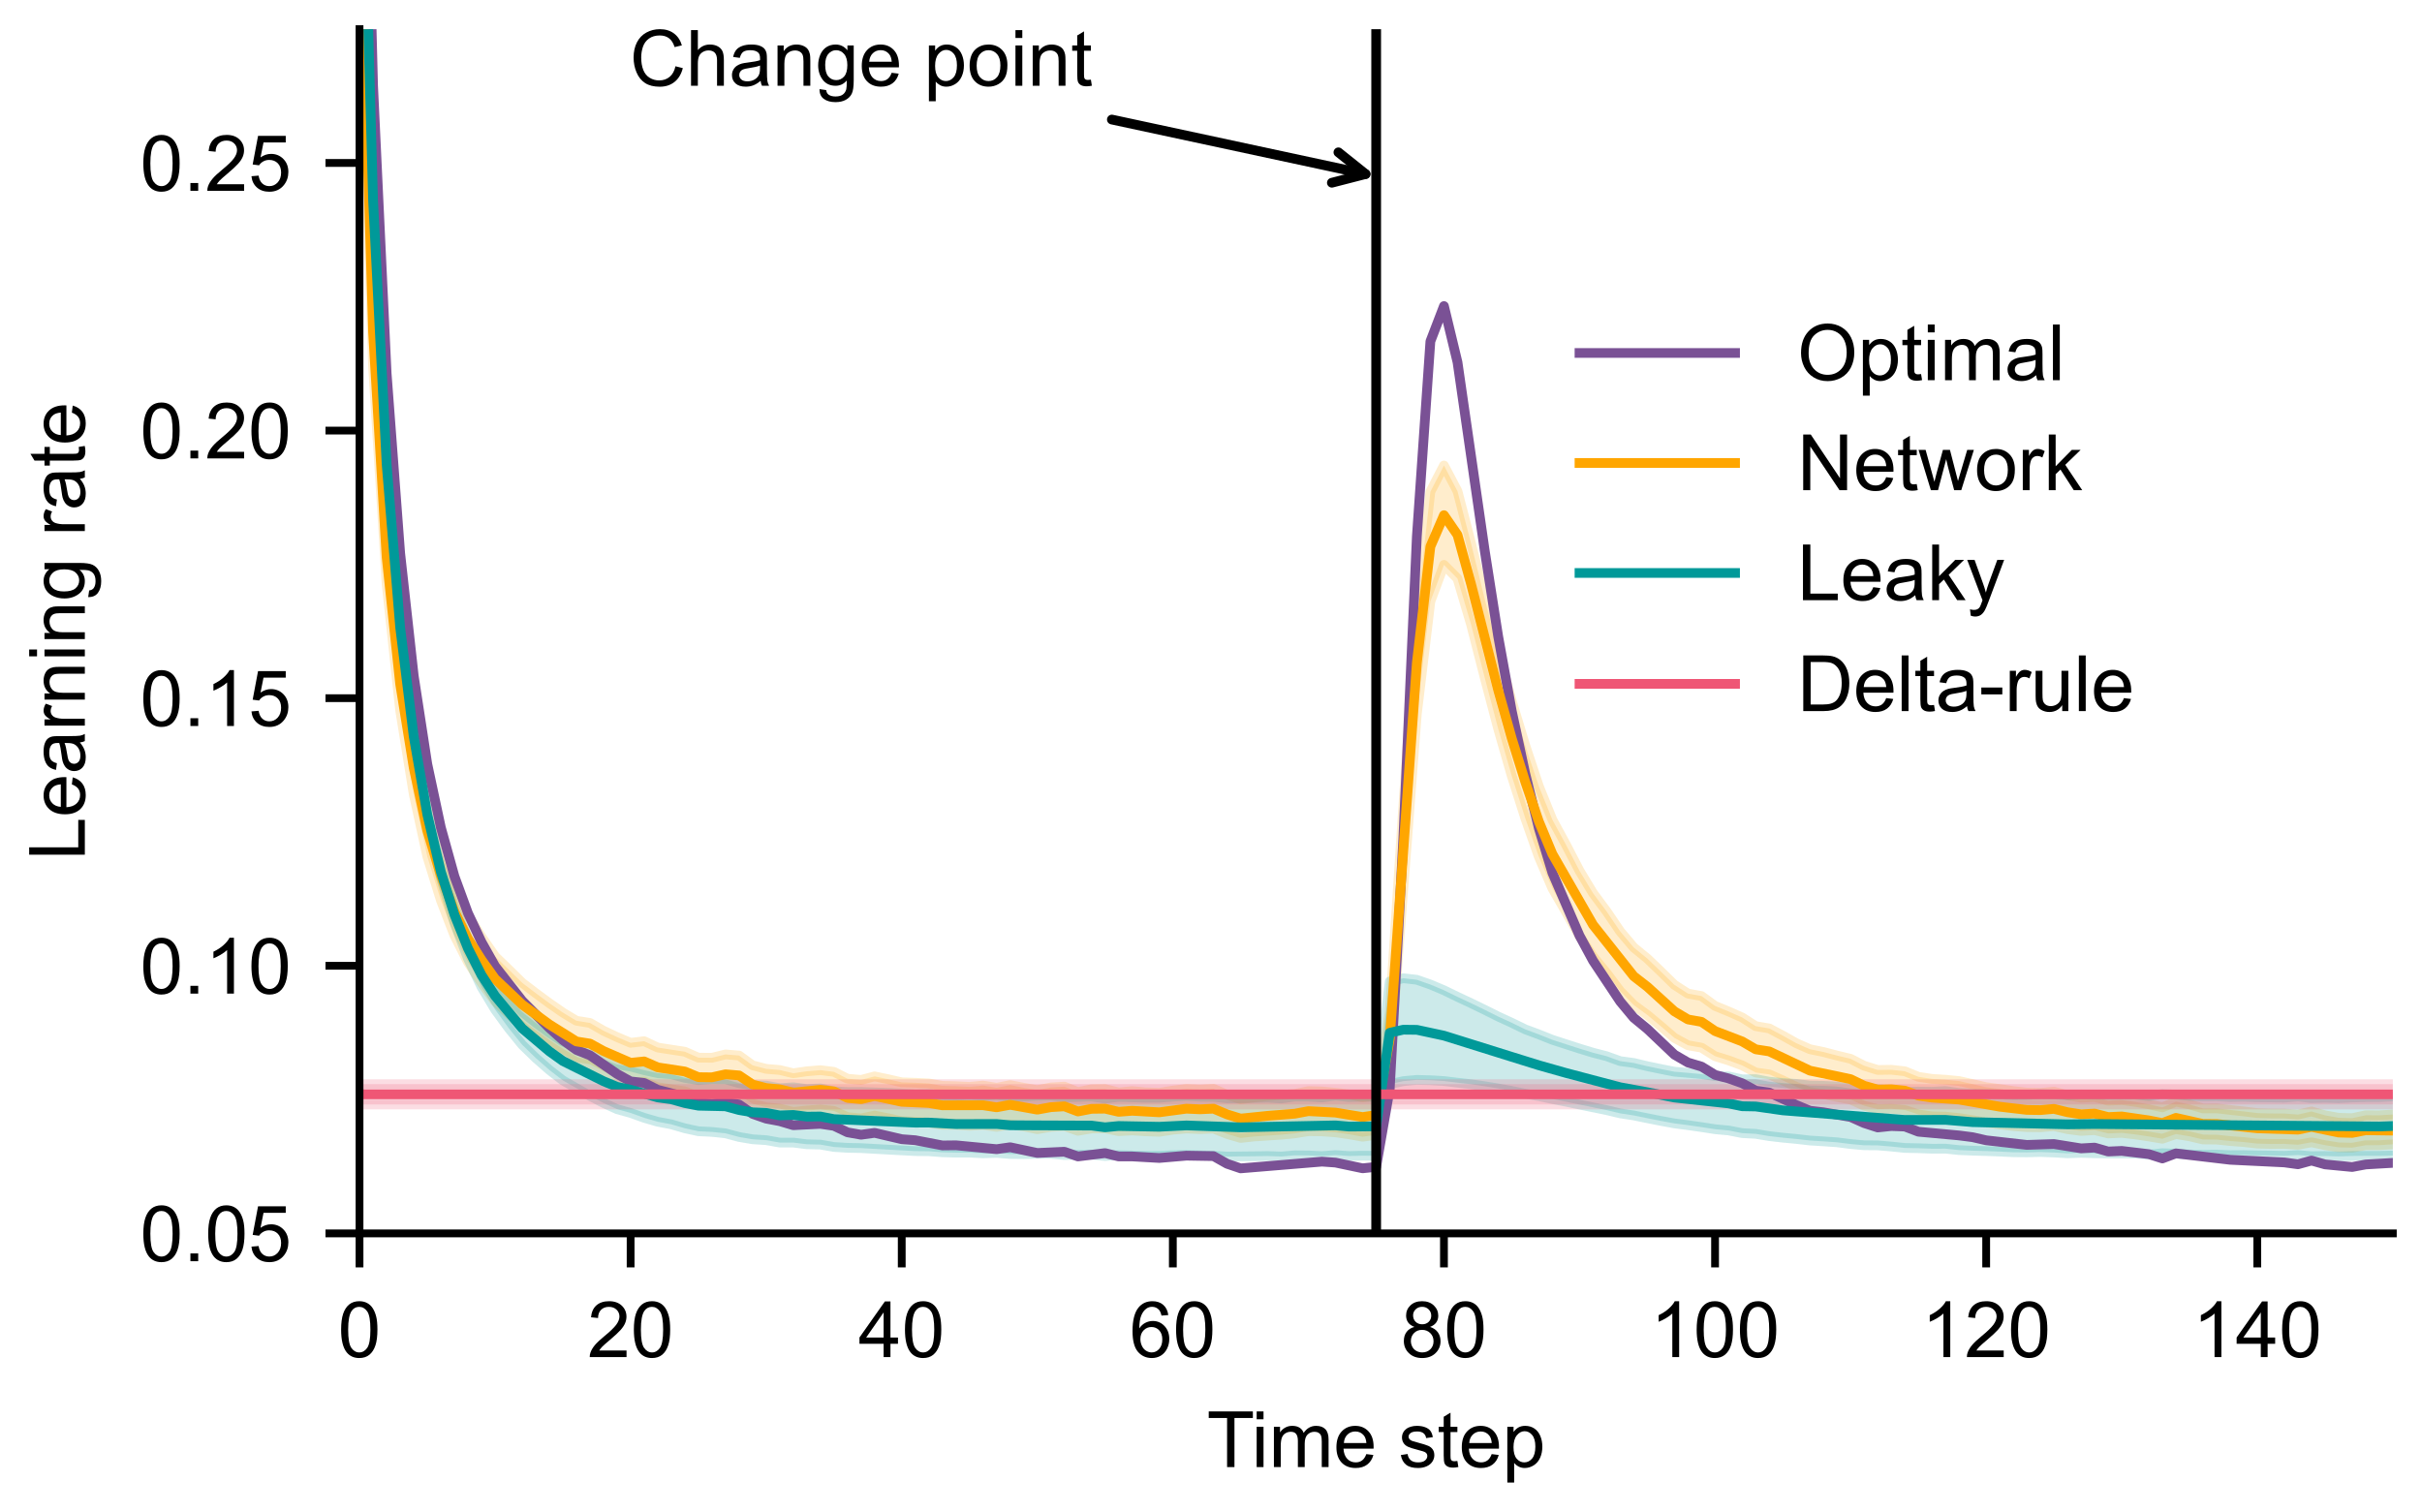 <?xml version="1.0" encoding="utf-8" standalone="no"?>
<!DOCTYPE svg PUBLIC "-//W3C//DTD SVG 1.1//EN"
  "http://www.w3.org/Graphics/SVG/1.1/DTD/svg11.dtd">
<!-- Created with matplotlib (https://matplotlib.org/) -->
<svg height="155.52pt" version="1.1" viewBox="0 0 249.12 155.52" width="249.12pt" xmlns="http://www.w3.org/2000/svg" xmlns:xlink="http://www.w3.org/1999/xlink">
 <defs>
  <style type="text/css">*{stroke-linecap:butt;stroke-linejoin:round;}</style>
 </defs>
 <g id="figure_1">
  <g id="patch_1">
   <path d="M 0 155.52 
L 249.12 155.52 
L 249.12 0 
L 0 0 
z
" style="fill:#ffffff;"/>
  </g>
  <g id="axes_1">
   <g id="patch_2">
    <path d="M 36.979 126.887 
L 246.12 126.887 
L 246.12 3 
L 36.979 3 
z
" style="fill:#ffffff;"/>
   </g>
   <g id="PolyCollection_1">
    <path clip-path="url(#pb77762dcdb)" d="M 36.979 -19.405 
L 36.979 -4.399 
L 38.373 37.73 
L 39.768 60.075 
L 41.162 73.106 
L 42.556 81.712 
L 43.95 88.11 
L 45.345 92.61 
L 46.739 96.225 
L 48.133 98.981 
L 49.527 101.114 
L 50.922 103.017 
L 52.316 104.315 
L 53.71 105.589 
L 55.105 106.598 
L 56.499 107.579 
L 57.893 108.467 
L 59.287 109.271 
L 60.682 109.488 
L 62.076 110.214 
L 63.47 110.83 
L 64.864 111.397 
L 66.259 111.276 
L 67.653 111.848 
L 69.047 112.06 
L 70.442 112.27 
L 71.836 112.822 
L 73.23 112.843 
L 74.624 112.565 
L 76.019 112.682 
L 77.413 113.55 
L 78.807 113.914 
L 80.201 114.051 
L 81.596 114.396 
L 82.99 114.242 
L 84.384 114.139 
L 85.779 114.287 
L 87.173 114.924 
L 88.567 115.058 
L 89.961 114.766 
L 91.356 115.042 
L 92.75 115.351 
L 94.144 115.399 
L 95.538 115.488 
L 96.933 115.716 
L 98.327 115.718 
L 99.721 115.817 
L 101.115 115.729 
L 102.51 115.928 
L 103.904 115.682 
L 105.298 115.882 
L 106.693 116.169 
L 108.087 115.93 
L 109.481 115.845 
L 110.875 116.335 
L 112.27 116.092 
L 113.664 116.079 
L 115.058 116.371 
L 116.452 116.297 
L 117.847 116.385 
L 119.241 116.438 
L 120.635 116.221 
L 122.03 116.096 
L 123.424 116.158 
L 124.818 116.102 
L 126.212 116.658 
L 127.607 117.071 
L 129.001 116.917 
L 130.395 116.827 
L 131.789 116.733 
L 133.184 116.6 
L 134.578 116.371 
L 135.972 116.39 
L 137.367 116.493 
L 138.761 116.69 
L 140.155 116.945 
L 141.549 116.751 
L 142.944 109.581 
L 144.338 91.417 
L 145.732 73.454 
L 147.126 61.88 
L 148.521 58.115 
L 149.915 59.523 
L 151.309 64.242 
L 152.704 69.68 
L 154.098 74.963 
L 155.492 79.819 
L 156.886 84.176 
L 158.281 88.141 
L 159.675 91.394 
L 161.069 93.803 
L 162.463 96.301 
L 163.858 98.41 
L 165.252 100.108 
L 166.646 101.966 
L 168.041 103.39 
L 169.435 104.414 
L 170.829 105.572 
L 172.223 106.773 
L 173.618 107.535 
L 175.012 107.78 
L 176.406 108.657 
L 177.8 109.091 
L 179.195 109.606 
L 180.589 110.337 
L 181.983 110.53 
L 183.378 111.149 
L 184.772 111.81 
L 186.166 112.349 
L 187.56 112.563 
L 188.955 112.853 
L 190.349 113.117 
L 191.743 113.756 
L 193.137 114.109 
L 194.532 114.067 
L 195.926 114.193 
L 197.32 114.649 
L 198.715 114.847 
L 200.109 114.88 
L 201.503 115.022 
L 202.897 115.239 
L 204.292 115.491 
L 205.686 115.675 
L 207.08 115.845 
L 208.474 115.954 
L 209.869 115.968 
L 211.263 115.849 
L 212.657 116.162 
L 214.052 116.346 
L 215.446 116.266 
L 216.84 116.606 
L 218.234 116.544 
L 219.629 116.708 
L 221.023 116.916 
L 222.417 117.152 
L 223.811 116.67 
L 225.206 116.9 
L 226.6 117.226 
L 227.994 117.238 
L 229.388 117.385 
L 230.783 117.491 
L 232.177 117.649 
L 233.571 117.689 
L 234.966 117.68 
L 236.36 117.769 
L 237.754 117.515 
L 239.148 117.813 
L 240.543 118.034 
L 241.937 118.069 
L 243.331 117.817 
L 244.725 117.812 
L 246.12 117.725 
L 247.514 117.865 
L 248.908 109.919 
L 250.303 92.963 
L 251.697 77.628 
L 253.091 66.97 
L 254.485 62.419 
L 255.88 62.886 
L 257.274 65.998 
L 258.668 70.496 
L 260.062 75.632 
L 261.457 80.028 
L 262.851 84.181 
L 264.245 87.763 
L 265.64 90.791 
L 267.034 93.446 
L 268.428 95.863 
L 269.822 98.04 
L 271.217 100.045 
L 272.611 101.606 
L 274.005 102.889 
L 275.399 104.048 
L 276.794 105.118 
L 278.188 106.061 
L 279.582 106.887 
L 280.977 107.569 
L 282.371 108.135 
L 283.765 108.788 
L 285.159 109.25 
L 286.554 109.403 
L 287.948 109.978 
L 289.342 110.436 
L 290.736 111.242 
L 292.131 111.635 
L 293.525 112.08 
L 294.919 112.381 
L 296.314 112.366 
L 297.708 112.323 
L 299.102 113.067 
L 300.496 113.072 
L 301.891 113.01 
L 303.285 112.959 
L 304.679 113.356 
L 306.073 113.608 
L 307.468 114.082 
L 308.862 114.111 
L 310.256 114.395 
L 311.651 114.647 
L 313.045 114.49 
L 314.439 114.587 
L 315.833 114.861 
L 317.228 115.365 
L 318.622 115.383 
L 320.016 115.448 
L 321.41 115.251 
L 322.805 115.096 
L 324.199 115.577 
L 325.593 115.936 
L 326.988 115.756 
L 328.382 115.875 
L 329.776 116.129 
L 331.17 115.96 
L 332.565 116.301 
L 333.959 116.157 
L 335.353 116.431 
L 336.747 116.16 
L 338.142 116.274 
L 339.536 116.099 
L 340.93 116.366 
L 342.325 116.194 
L 343.719 116.279 
L 345.113 116.655 
L 346.507 116.202 
L 347.902 116.253 
L 349.296 116.595 
L 350.69 116.349 
L 352.084 116.454 
L 353.479 116.569 
L 354.873 109.468 
L 356.267 91.308 
L 357.662 74.005 
L 359.056 63.119 
L 360.45 59.611 
L 361.844 60.645 
L 363.239 64.723 
L 364.633 70.019 
L 366.027 75.091 
L 367.421 79.909 
L 368.816 84.083 
L 370.21 87.856 
L 371.604 91.015 
L 372.998 93.764 
L 374.393 96.11 
L 375.787 98.183 
L 377.181 100.217 
L 378.576 101.888 
L 379.97 103.395 
L 381.364 104.577 
L 382.758 105.646 
L 384.153 106.01 
L 385.547 107.06 
L 386.941 108.007 
L 388.335 108.881 
L 389.73 109.585 
L 391.124 110.054 
L 392.518 110.338 
L 393.913 111.046 
L 395.307 111.476 
L 396.701 112.017 
L 398.095 112.104 
L 399.49 112.457 
L 400.884 112.651 
L 402.278 112.981 
L 403.672 113.399 
L 405.067 113.916 
L 406.461 114.205 
L 407.855 114.432 
L 409.25 114.822 
L 410.644 114.996 
L 412.038 115.188 
L 413.432 115.236 
L 414.827 115.175 
L 416.221 115.025 
L 417.615 114.899 
L 419.009 115.301 
L 420.404 115.845 
L 421.798 115.991 
L 423.192 116.166 
L 424.587 116.101 
L 425.981 116.113 
L 427.375 116.266 
L 428.769 116.657 
L 430.164 116.873 
L 431.558 116.782 
L 432.952 117.145 
L 434.346 116.846 
L 435.741 116.991 
L 437.135 116.948 
L 438.529 117.088 
L 439.924 116.867 
L 441.318 116.898 
L 442.712 116.91 
L 444.106 117.185 
L 445.501 117.373 
L 446.895 117.476 
L 448.289 117.567 
L 449.683 117.763 
L 451.078 117.732 
L 452.472 117.613 
L 453.866 117.687 
L 455.261 117.619 
L 456.655 117.752 
L 458.049 117.92 
L 459.443 117.909 
L 460.838 110.204 
L 462.232 93.335 
L 463.626 77.735 
L 465.02 67.698 
L 466.415 62.929 
L 467.809 62.948 
L 469.203 65.695 
L 470.598 70.134 
L 471.992 75.314 
L 473.386 80.071 
L 474.78 83.916 
L 476.175 87.639 
L 477.569 90.764 
L 478.963 93.354 
L 480.357 95.736 
L 481.752 97.814 
L 483.146 99.608 
L 484.54 101.265 
L 485.935 102.699 
L 487.329 104.016 
L 488.723 105.181 
L 490.117 105.954 
L 491.512 106.704 
L 492.906 107.561 
L 494.3 108.217 
L 495.694 108.969 
L 497.089 109.734 
L 498.483 109.959 
L 499.877 110.171 
L 501.271 110.623 
L 502.666 111.175 
L 504.06 111.654 
L 505.454 111.96 
L 506.849 112.123 
L 508.243 112.622 
L 509.637 112.682 
L 511.031 112.505 
L 512.426 112.976 
L 513.82 113.602 
L 515.214 113.601 
L 516.608 114.001 
L 518.003 114.099 
L 519.397 114.385 
L 520.791 114.487 
L 522.186 114.408 
L 523.58 114.547 
L 524.974 115.097 
L 526.368 115.261 
L 527.763 114.907 
L 529.157 115.297 
L 530.551 115.419 
L 531.945 115.043 
L 533.34 115.245 
L 534.734 115.371 
L 536.128 115.35 
L 537.523 115.544 
L 538.917 115.437 
L 540.311 115.345 
L 541.705 115.612 
L 543.1 115.966 
L 544.494 116.075 
L 545.888 116.173 
L 547.282 116.09 
L 548.677 116.16 
L 550.071 116.263 
L 551.465 116.528 
L 552.86 116.414 
L 554.254 116.455 
L 555.648 116.479 
L 557.042 116.829 
L 558.437 116.486 
L 559.831 116.546 
L 561.225 116.129 
L 562.619 116.384 
L 564.014 116.447 
L 565.408 116.523 
L 565.408 112.424 
L 565.408 112.424 
L 564.014 112.343 
L 562.619 112.275 
L 561.225 111.975 
L 559.831 112.417 
L 558.437 112.364 
L 557.042 112.767 
L 555.648 112.373 
L 554.254 112.355 
L 552.86 112.282 
L 551.465 112.434 
L 550.071 112.169 
L 548.677 112.001 
L 547.282 111.954 
L 545.888 112.052 
L 544.494 111.993 
L 543.1 111.832 
L 541.705 111.428 
L 540.311 111.132 
L 538.917 111.205 
L 537.523 111.337 
L 536.128 111.124 
L 534.734 111.172 
L 533.34 111.003 
L 531.945 110.804 
L 530.551 111.209 
L 529.157 111.077 
L 527.763 110.717 
L 526.368 111.031 
L 524.974 110.879 
L 523.58 110.256 
L 522.186 110.12 
L 520.791 110.189 
L 519.397 110.146 
L 518.003 109.81 
L 516.608 109.671 
L 515.214 109.273 
L 513.82 109.292 
L 512.426 108.583 
L 511.031 108.049 
L 509.637 108.294 
L 508.243 108.237 
L 506.849 107.695 
L 505.454 107.528 
L 504.06 107.197 
L 502.666 106.686 
L 501.271 106.159 
L 499.877 105.635 
L 498.483 105.418 
L 497.089 105.16 
L 495.694 104.35 
L 494.3 103.58 
L 492.906 102.871 
L 491.512 101.956 
L 490.117 101.16 
L 488.723 100.38 
L 487.329 99.137 
L 485.935 97.709 
L 484.54 96.202 
L 483.146 94.398 
L 481.752 92.479 
L 480.357 90.236 
L 478.963 87.672 
L 477.569 84.898 
L 476.175 81.454 
L 474.78 77.447 
L 473.386 73.246 
L 471.992 68.148 
L 470.598 62.608 
L 469.203 57.644 
L 467.809 54.107 
L 466.415 52.886 
L 465.02 56.701 
L 463.626 67.417 
L 462.232 86.217 
L 460.838 106.548 
L 459.443 114.887 
L 458.049 114.893 
L 456.655 114.692 
L 455.261 114.518 
L 453.866 114.624 
L 452.472 114.536 
L 451.078 114.655 
L 449.683 114.687 
L 448.289 114.48 
L 446.895 114.368 
L 445.501 114.244 
L 444.106 114.037 
L 442.712 113.701 
L 441.318 113.652 
L 439.924 113.622 
L 438.529 113.853 
L 437.135 113.658 
L 435.741 113.698 
L 434.346 113.541 
L 432.952 113.886 
L 431.558 113.475 
L 430.164 113.589 
L 428.769 113.3 
L 427.375 112.842 
L 425.981 112.68 
L 424.587 112.631 
L 423.192 112.704 
L 421.798 112.472 
L 420.404 112.317 
L 419.009 111.651 
L 417.615 111.154 
L 416.221 111.284 
L 414.827 111.439 
L 413.432 111.464 
L 412.038 111.424 
L 410.644 111.15 
L 409.25 110.957 
L 407.855 110.528 
L 406.461 110.252 
L 405.067 109.86 
L 403.672 109.264 
L 402.278 108.755 
L 400.884 108.327 
L 399.49 108.083 
L 398.095 107.666 
L 396.701 107.529 
L 395.307 106.872 
L 393.913 106.346 
L 392.518 105.525 
L 391.124 105.163 
L 389.73 104.616 
L 388.335 103.756 
L 386.941 102.724 
L 385.547 101.614 
L 384.153 100.34 
L 382.758 99.941 
L 381.364 98.689 
L 379.97 97.357 
L 378.576 95.692 
L 377.181 93.87 
L 375.787 91.608 
L 374.393 89.32 
L 372.998 86.778 
L 371.604 83.86 
L 370.21 80.528 
L 368.816 76.531 
L 367.421 72.153 
L 366.027 67.175 
L 364.633 61.947 
L 363.239 56.385 
L 361.844 51.704 
L 360.45 49.476 
L 359.056 51.985 
L 357.662 63.539 
L 356.267 82.862 
L 354.873 104.043 
L 353.479 112.459 
L 352.084 112.387 
L 350.69 112.252 
L 349.296 112.536 
L 347.902 112.146 
L 346.507 112.05 
L 345.113 112.577 
L 343.719 112.161 
L 342.325 112.078 
L 340.93 112.288 
L 339.536 111.932 
L 338.142 112.141 
L 336.747 112.019 
L 335.353 112.332 
L 333.959 112.022 
L 332.565 112.185 
L 331.17 111.833 
L 329.776 112.002 
L 328.382 111.748 
L 326.988 111.607 
L 325.593 111.856 
L 324.199 111.424 
L 322.805 110.86 
L 321.41 111.014 
L 320.016 111.243 
L 318.622 111.198 
L 317.228 111.185 
L 315.833 110.614 
L 314.439 110.302 
L 313.045 110.198 
L 311.651 110.394 
L 310.256 110.16 
L 308.862 109.781 
L 307.468 109.766 
L 306.073 109.227 
L 304.679 108.966 
L 303.285 108.562 
L 301.891 108.644 
L 300.496 108.702 
L 299.102 108.728 
L 297.708 107.898 
L 296.314 107.959 
L 294.919 108.022 
L 293.525 107.699 
L 292.131 107.236 
L 290.736 106.764 
L 289.342 105.934 
L 287.948 105.434 
L 286.554 104.804 
L 285.159 104.586 
L 283.765 104.159 
L 282.371 103.542 
L 280.977 102.904 
L 279.582 102.177 
L 278.188 101.315 
L 276.794 100.338 
L 275.399 99.203 
L 274.005 97.989 
L 272.611 96.602 
L 271.217 94.936 
L 269.822 92.752 
L 268.428 90.417 
L 267.034 87.766 
L 265.64 84.906 
L 264.245 81.606 
L 262.851 77.683 
L 261.457 73.244 
L 260.062 68.535 
L 258.668 63.009 
L 257.274 58.016 
L 255.88 54.045 
L 254.485 52.316 
L 253.091 55.879 
L 251.697 67.403 
L 250.303 85.825 
L 248.908 106.235 
L 247.514 114.804 
L 246.12 114.657 
L 244.725 114.743 
L 243.331 114.734 
L 241.937 115.036 
L 240.543 114.995 
L 239.148 114.741 
L 237.754 114.344 
L 236.36 114.663 
L 234.966 114.557 
L 233.571 114.551 
L 232.177 114.509 
L 230.783 114.339 
L 229.388 114.187 
L 227.994 114.025 
L 226.6 114.032 
L 225.206 113.62 
L 223.811 113.338 
L 222.417 113.922 
L 221.023 113.607 
L 219.629 113.363 
L 218.234 113.168 
L 216.84 113.237 
L 215.446 112.856 
L 214.052 112.93 
L 212.657 112.682 
L 211.263 112.305 
L 209.869 112.441 
L 208.474 112.407 
L 207.08 112.245 
L 205.686 112.035 
L 204.292 111.849 
L 202.897 111.528 
L 201.503 111.215 
L 200.109 111.079 
L 198.715 110.993 
L 197.32 110.779 
L 195.926 110.21 
L 194.532 110.055 
L 193.137 110.075 
L 191.743 109.642 
L 190.349 108.928 
L 188.955 108.592 
L 187.56 108.227 
L 186.166 107.942 
L 184.772 107.326 
L 183.378 106.543 
L 181.983 105.804 
L 180.589 105.568 
L 179.195 104.675 
L 177.8 104.057 
L 176.406 103.488 
L 175.012 102.472 
L 173.618 102.217 
L 172.223 101.316 
L 170.829 99.948 
L 169.435 98.611 
L 168.041 97.473 
L 166.646 95.818 
L 165.252 93.764 
L 163.858 91.891 
L 162.463 89.584 
L 161.069 86.898 
L 159.675 84.337 
L 158.281 80.891 
L 156.886 76.701 
L 155.492 72.109 
L 154.098 67.039 
L 152.704 61.588 
L 151.309 55.908 
L 149.915 50.538 
L 148.521 47.889 
L 147.126 50.583 
L 145.732 62.941 
L 144.338 82.988 
L 142.944 104.17 
L 141.549 112.675 
L 140.155 112.897 
L 138.761 112.597 
L 137.367 112.425 
L 135.972 112.289 
L 134.578 112.251 
L 133.184 112.546 
L 131.789 112.651 
L 130.395 112.758 
L 129.001 112.907 
L 127.607 113.085 
L 126.212 112.631 
L 124.818 112.011 
L 123.424 112.086 
L 122.03 112.023 
L 120.635 112.198 
L 119.241 112.427 
L 117.847 112.379 
L 116.452 112.25 
L 115.058 112.391 
L 113.664 112.033 
L 112.27 112.057 
L 110.875 112.354 
L 109.481 111.789 
L 108.087 111.875 
L 106.693 112.147 
L 105.298 111.906 
L 103.904 111.63 
L 102.51 111.908 
L 101.115 111.681 
L 99.721 111.814 
L 98.327 111.745 
L 96.933 111.71 
L 95.538 111.463 
L 94.144 111.394 
L 92.75 111.348 
L 91.356 111.028 
L 89.961 110.735 
L 88.567 111.1 
L 87.173 110.977 
L 85.779 110.269 
L 84.384 110.095 
L 82.99 110.213 
L 81.596 110.414 
L 80.201 110.079 
L 78.807 109.961 
L 77.413 109.599 
L 76.019 108.591 
L 74.624 108.476 
L 73.23 108.821 
L 71.836 108.809 
L 70.442 108.197 
L 69.047 107.986 
L 67.653 107.768 
L 66.259 107.117 
L 64.864 107.282 
L 63.47 106.692 
L 62.076 106.04 
L 60.682 105.236 
L 59.287 105.013 
L 57.893 104.169 
L 56.499 103.2 
L 55.105 102.174 
L 53.71 101.106 
L 52.316 99.736 
L 50.922 98.387 
L 49.527 96.389 
L 48.133 94.164 
L 46.739 91.275 
L 45.345 87.483 
L 43.95 82.784 
L 42.556 76.272 
L 41.162 67.663 
L 39.768 54.59 
L 38.373 30.604 
L 36.979 -19.405 
z
" style="fill:#ffa600;fill-opacity:0.2;stroke:#ffa600;stroke-opacity:0.2;"/>
   </g>
   <g id="PolyCollection_2">
    <path clip-path="url(#pb77762dcdb)" d="M 36.979 -29.119 
L 36.979 -29.119 
L 38.373 21.179 
L 39.768 48.226 
L 41.162 64.747 
L 42.556 75.887 
L 43.95 84.162 
L 45.345 90.302 
L 46.739 94.939 
L 48.133 98.611 
L 49.527 101.54 
L 50.922 103.854 
L 52.316 105.764 
L 53.71 107.483 
L 55.105 108.843 
L 56.499 110.066 
L 57.893 111.149 
L 59.287 111.949 
L 60.682 112.746 
L 62.076 113.472 
L 63.47 114.108 
L 64.864 114.497 
L 66.259 114.998 
L 67.653 115.404 
L 69.047 115.666 
L 70.442 116.075 
L 71.836 116.378 
L 73.23 116.448 
L 74.624 116.594 
L 76.019 116.969 
L 77.413 117.207 
L 78.807 117.296 
L 80.201 117.545 
L 81.596 117.545 
L 82.99 117.719 
L 84.384 117.753 
L 85.779 117.996 
L 87.173 118.085 
L 88.567 118.112 
L 89.961 118.193 
L 91.356 118.271 
L 92.75 118.346 
L 94.144 118.422 
L 95.538 118.435 
L 96.933 118.544 
L 98.327 118.58 
L 99.721 118.578 
L 101.115 118.651 
L 102.51 118.605 
L 103.904 118.722 
L 105.298 118.736 
L 106.693 118.7 
L 108.087 118.695 
L 109.481 118.829 
L 110.875 118.802 
L 112.27 118.787 
L 113.664 118.93 
L 115.058 118.833 
L 116.452 118.875 
L 117.847 118.912 
L 119.241 118.899 
L 120.635 118.842 
L 122.03 118.81 
L 123.424 118.857 
L 124.818 118.894 
L 126.212 118.983 
L 127.607 118.966 
L 129.001 118.952 
L 130.395 118.928 
L 131.789 118.979 
L 133.184 118.857 
L 134.578 118.868 
L 135.972 118.936 
L 137.367 118.831 
L 138.761 118.93 
L 140.155 118.892 
L 141.549 118.907 
L 142.944 111.536 
L 144.338 111.225 
L 145.732 111.095 
L 147.126 111.131 
L 148.521 111.215 
L 149.915 111.383 
L 151.309 111.543 
L 152.704 111.747 
L 154.098 111.976 
L 155.492 112.232 
L 156.886 112.517 
L 158.281 112.771 
L 159.675 113.066 
L 161.069 113.339 
L 162.463 113.635 
L 163.858 113.921 
L 165.252 114.207 
L 166.646 114.54 
L 168.041 114.752 
L 169.435 115.039 
L 170.829 115.314 
L 172.223 115.572 
L 173.618 115.754 
L 175.012 115.953 
L 176.406 116.171 
L 177.8 116.298 
L 179.195 116.572 
L 180.589 116.647 
L 181.983 116.88 
L 183.378 117.041 
L 184.772 117.172 
L 186.166 117.333 
L 187.56 117.419 
L 188.955 117.517 
L 190.349 117.695 
L 191.743 117.822 
L 193.137 117.833 
L 194.532 117.952 
L 195.926 118.097 
L 197.32 118.124 
L 198.715 118.177 
L 200.109 118.171 
L 201.503 118.319 
L 202.897 118.377 
L 204.292 118.418 
L 205.686 118.47 
L 207.08 118.539 
L 208.474 118.552 
L 209.869 118.514 
L 211.263 118.568 
L 212.657 118.651 
L 214.052 118.6 
L 215.446 118.647 
L 216.84 118.661 
L 218.234 118.665 
L 219.629 118.672 
L 221.023 118.788 
L 222.417 118.636 
L 223.811 118.69 
L 225.206 118.775 
L 226.6 118.792 
L 227.994 118.78 
L 229.388 118.839 
L 230.783 118.831 
L 232.177 118.859 
L 233.571 118.877 
L 234.966 118.908 
L 236.36 118.827 
L 237.754 118.943 
L 239.148 118.924 
L 240.543 118.97 
L 241.937 118.925 
L 243.331 118.907 
L 244.725 118.909 
L 246.12 118.879 
L 247.514 118.93 
L 248.908 111.663 
L 250.303 111.365 
L 251.697 111.151 
L 253.091 111.115 
L 254.485 111.248 
L 255.88 111.366 
L 257.274 111.541 
L 258.668 111.755 
L 260.062 111.987 
L 261.457 112.235 
L 262.851 112.502 
L 264.245 112.786 
L 265.64 113.072 
L 267.034 113.391 
L 268.428 113.639 
L 269.822 113.977 
L 271.217 114.267 
L 272.611 114.542 
L 274.005 114.838 
L 275.399 115.083 
L 276.794 115.345 
L 278.188 115.574 
L 279.582 115.826 
L 280.977 116.087 
L 282.371 116.238 
L 283.765 116.429 
L 285.159 116.539 
L 286.554 116.757 
L 287.948 116.915 
L 289.342 117.113 
L 290.736 117.248 
L 292.131 117.439 
L 293.525 117.58 
L 294.919 117.628 
L 296.314 117.669 
L 297.708 117.87 
L 299.102 117.918 
L 300.496 118.01 
L 301.891 117.997 
L 303.285 118.084 
L 304.679 118.104 
L 306.073 118.246 
L 307.468 118.252 
L 308.862 118.392 
L 310.256 118.428 
L 311.651 118.412 
L 313.045 118.445 
L 314.439 118.492 
L 315.833 118.609 
L 317.228 118.631 
L 318.622 118.647 
L 320.016 118.632 
L 321.41 118.587 
L 322.805 118.641 
L 324.199 118.815 
L 325.593 118.769 
L 326.988 118.832 
L 328.382 118.799 
L 329.776 118.826 
L 331.17 118.877 
L 332.565 118.828 
L 333.959 118.865 
L 335.353 118.812 
L 336.747 118.903 
L 338.142 118.785 
L 339.536 118.895 
L 340.93 118.849 
L 342.325 118.869 
L 343.719 118.972 
L 345.113 118.833 
L 346.507 118.839 
L 347.902 118.955 
L 349.296 118.893 
L 350.69 118.927 
L 352.084 118.961 
L 353.479 118.861 
L 354.873 111.6 
L 356.267 111.273 
L 357.662 111.172 
L 359.056 111.165 
L 360.45 111.218 
L 361.844 111.377 
L 363.239 111.549 
L 364.633 111.743 
L 366.027 112.018 
L 367.421 112.231 
L 368.816 112.536 
L 370.21 112.793 
L 371.604 113.083 
L 372.998 113.354 
L 374.393 113.677 
L 375.787 113.936 
L 377.181 114.251 
L 378.576 114.537 
L 379.97 114.797 
L 381.364 115.108 
L 382.758 115.299 
L 384.153 115.532 
L 385.547 115.793 
L 386.941 116.018 
L 388.335 116.291 
L 389.73 116.449 
L 391.124 116.59 
L 392.518 116.783 
L 393.913 116.954 
L 395.307 117.145 
L 396.701 117.232 
L 398.095 117.375 
L 399.49 117.447 
L 400.884 117.573 
L 402.278 117.722 
L 403.672 117.828 
L 405.067 117.957 
L 406.461 118.063 
L 407.855 118.154 
L 409.25 118.231 
L 410.644 118.351 
L 412.038 118.345 
L 413.432 118.426 
L 414.827 118.39 
L 416.221 118.303 
L 417.615 118.416 
L 419.009 118.532 
L 420.404 118.519 
L 421.798 118.601 
L 423.192 118.575 
L 424.587 118.621 
L 425.981 118.573 
L 427.375 118.68 
L 428.769 118.69 
L 430.164 118.766 
L 431.558 118.783 
L 432.952 118.787 
L 434.346 118.676 
L 435.741 118.742 
L 437.135 118.749 
L 438.529 118.736 
L 439.924 118.7 
L 441.318 118.693 
L 442.712 118.729 
L 444.106 118.739 
L 445.501 118.762 
L 446.895 118.799 
L 448.289 118.853 
L 449.683 118.827 
L 451.078 118.78 
L 452.472 118.807 
L 453.866 118.738 
L 455.261 118.846 
L 456.655 118.817 
L 458.049 118.835 
L 459.443 118.859 
L 460.838 111.652 
L 462.232 111.292 
L 463.626 111.208 
L 465.02 111.149 
L 466.415 111.252 
L 467.809 111.363 
L 469.203 111.551 
L 470.598 111.765 
L 471.992 112.002 
L 473.386 112.271 
L 474.78 112.524 
L 476.175 112.846 
L 477.569 113.105 
L 478.963 113.4 
L 480.357 113.67 
L 481.752 113.979 
L 483.146 114.285 
L 484.54 114.549 
L 485.935 114.849 
L 487.329 115.153 
L 488.723 115.359 
L 490.117 115.632 
L 491.512 115.896 
L 492.906 116.088 
L 494.3 116.32 
L 495.694 116.543 
L 497.089 116.739 
L 498.483 116.838 
L 499.877 117.021 
L 501.271 117.178 
L 502.666 117.326 
L 504.06 117.453 
L 505.454 117.567 
L 506.849 117.715 
L 508.243 117.791 
L 509.637 117.784 
L 511.031 117.868 
L 512.426 118.092 
L 513.82 118.108 
L 515.214 118.197 
L 516.608 118.25 
L 518.003 118.365 
L 519.397 118.365 
L 520.791 118.405 
L 522.186 118.444 
L 523.58 118.536 
L 524.974 118.594 
L 526.368 118.555 
L 527.763 118.648 
L 529.157 118.717 
L 530.551 118.622 
L 531.945 118.641 
L 533.34 118.709 
L 534.734 118.671 
L 536.128 118.725 
L 537.523 118.676 
L 538.917 118.712 
L 540.311 118.715 
L 541.705 118.748 
L 543.1 118.869 
L 544.494 118.845 
L 545.888 118.87 
L 547.282 118.849 
L 548.677 118.931 
L 550.071 118.964 
L 551.465 118.954 
L 552.86 118.971 
L 554.254 118.971 
L 555.648 119.096 
L 557.042 118.971 
L 558.437 118.988 
L 559.831 118.914 
L 561.225 118.971 
L 562.619 118.982 
L 564.014 119.004 
L 565.408 119.01 
L 565.408 113.038 
L 565.408 113.038 
L 564.014 113.025 
L 562.619 112.99 
L 561.225 112.976 
L 559.831 112.901 
L 558.437 112.996 
L 557.042 112.991 
L 555.648 113.182 
L 554.254 113.011 
L 552.86 113.023 
L 551.465 113.013 
L 550.071 113.027 
L 548.677 112.989 
L 547.282 112.857 
L 545.888 112.915 
L 544.494 112.881 
L 543.1 112.91 
L 541.705 112.688 
L 540.311 112.642 
L 538.917 112.664 
L 537.523 112.608 
L 536.128 112.704 
L 534.734 112.651 
L 533.34 112.724 
L 531.945 112.624 
L 530.551 112.644 
L 529.157 112.811 
L 527.763 112.723 
L 526.368 112.617 
L 524.974 112.685 
L 523.58 112.62 
L 522.186 112.53 
L 520.791 112.514 
L 519.397 112.495 
L 518.003 112.56 
L 516.608 112.415 
L 515.214 112.374 
L 513.82 112.306 
L 512.426 112.325 
L 511.031 112.022 
L 509.637 111.989 
L 508.243 112.085 
L 506.849 112.048 
L 505.454 111.916 
L 504.06 111.841 
L 502.666 111.749 
L 501.271 111.633 
L 499.877 111.523 
L 498.483 111.393 
L 497.089 111.409 
L 495.694 111.238 
L 494.3 111.032 
L 492.906 110.805 
L 491.512 110.679 
L 490.117 110.397 
L 488.723 110.099 
L 487.329 109.932 
L 485.935 109.549 
L 484.54 109.179 
L 483.146 108.876 
L 481.752 108.437 
L 480.357 107.98 
L 478.963 107.589 
L 477.569 107.094 
L 476.175 106.62 
L 474.78 105.936 
L 473.386 105.344 
L 471.992 104.629 
L 470.598 103.929 
L 469.203 103.25 
L 467.809 102.562 
L 466.415 101.933 
L 465.02 101.308 
L 463.626 100.939 
L 462.232 100.727 
L 460.838 101.192 
L 459.443 112.814 
L 458.049 112.792 
L 456.655 112.749 
L 455.261 112.8 
L 453.866 112.624 
L 452.472 112.72 
L 451.078 112.7 
L 449.683 112.775 
L 448.289 112.819 
L 446.895 112.73 
L 445.501 112.67 
L 444.106 112.641 
L 442.712 112.628 
L 441.318 112.593 
L 439.924 112.62 
L 438.529 112.684 
L 437.135 112.684 
L 435.741 112.689 
L 434.346 112.588 
L 432.952 112.807 
L 431.558 112.784 
L 430.164 112.785 
L 428.769 112.667 
L 427.375 112.661 
L 425.981 112.517 
L 424.587 112.637 
L 423.192 112.581 
L 421.798 112.642 
L 420.404 112.521 
L 419.009 112.568 
L 417.615 112.426 
L 416.221 112.292 
L 414.827 112.497 
L 413.432 112.626 
L 412.038 112.536 
L 410.644 112.606 
L 409.25 112.464 
L 407.855 112.396 
L 406.461 112.337 
L 405.067 112.225 
L 403.672 112.058 
L 402.278 111.983 
L 400.884 111.823 
L 399.49 111.718 
L 398.095 111.722 
L 396.701 111.607 
L 395.307 111.582 
L 393.913 111.41 
L 392.518 111.268 
L 391.124 111.117 
L 389.73 111.054 
L 388.335 110.978 
L 386.941 110.648 
L 385.547 110.447 
L 384.153 110.165 
L 382.758 109.964 
L 381.364 109.824 
L 379.97 109.426 
L 378.576 109.14 
L 377.181 108.768 
L 375.787 108.332 
L 374.393 107.993 
L 372.998 107.454 
L 371.604 107.009 
L 370.21 106.46 
L 368.816 105.943 
L 367.421 105.214 
L 366.027 104.725 
L 364.633 103.933 
L 363.239 103.224 
L 361.844 102.555 
L 360.45 101.873 
L 359.056 101.306 
L 357.662 100.881 
L 356.267 100.683 
L 354.873 101.071 
L 353.479 112.818 
L 352.084 112.97 
L 350.69 112.923 
L 349.296 112.868 
L 347.902 112.953 
L 346.507 112.78 
L 345.113 112.795 
L 343.719 112.987 
L 342.325 112.825 
L 340.93 112.808 
L 339.536 112.866 
L 338.142 112.694 
L 336.747 112.875 
L 335.353 112.747 
L 333.959 112.831 
L 332.565 112.808 
L 331.17 112.891 
L 329.776 112.848 
L 328.382 112.808 
L 326.988 112.907 
L 325.593 112.822 
L 324.199 112.889 
L 322.805 112.595 
L 321.41 112.556 
L 320.016 112.647 
L 318.622 112.684 
L 317.228 112.69 
L 315.833 112.664 
L 314.439 112.508 
L 313.045 112.471 
L 311.651 112.479 
L 310.256 112.543 
L 308.862 112.529 
L 307.468 112.325 
L 306.073 112.353 
L 304.679 112.178 
L 303.285 112.226 
L 301.891 112.177 
L 300.496 112.28 
L 299.102 112.18 
L 297.708 112.159 
L 296.314 111.936 
L 294.919 111.965 
L 293.525 112 
L 292.131 111.857 
L 290.736 111.649 
L 289.342 111.528 
L 287.948 111.347 
L 286.554 111.227 
L 285.159 111.019 
L 283.765 111.011 
L 282.371 110.875 
L 280.977 110.84 
L 279.582 110.541 
L 278.188 110.274 
L 276.794 110.076 
L 275.399 109.807 
L 274.005 109.562 
L 272.611 109.207 
L 271.217 108.85 
L 269.822 108.452 
L 268.428 107.905 
L 267.034 107.561 
L 265.64 106.996 
L 264.245 106.436 
L 262.851 105.846 
L 261.457 105.214 
L 260.062 104.562 
L 258.668 103.858 
L 257.274 103.206 
L 255.88 102.526 
L 254.485 101.878 
L 253.091 101.239 
L 251.697 100.862 
L 250.303 100.825 
L 248.908 101.19 
L 247.514 112.895 
L 246.12 112.802 
L 244.725 112.871 
L 243.331 112.874 
L 241.937 112.908 
L 240.543 112.979 
L 239.148 112.934 
L 237.754 112.971 
L 236.36 112.808 
L 234.966 112.927 
L 233.571 112.9 
L 232.177 112.887 
L 230.783 112.837 
L 229.388 112.86 
L 227.994 112.774 
L 226.6 112.789 
L 225.206 112.751 
L 223.811 112.619 
L 222.417 112.557 
L 221.023 112.772 
L 219.629 112.606 
L 218.234 112.622 
L 216.84 112.638 
L 215.446 112.622 
L 214.052 112.6 
L 212.657 112.689 
L 211.263 112.59 
L 209.869 112.546 
L 208.474 112.647 
L 207.08 112.663 
L 205.686 112.581 
L 204.292 112.534 
L 202.897 112.505 
L 201.503 112.44 
L 200.109 112.246 
L 198.715 112.316 
L 197.32 112.301 
L 195.926 112.337 
L 194.532 112.171 
L 193.137 112.05 
L 191.743 112.103 
L 190.349 111.975 
L 188.955 111.783 
L 187.56 111.707 
L 186.166 111.682 
L 184.772 111.508 
L 183.378 111.42 
L 181.983 111.285 
L 180.589 111.019 
L 179.195 111.042 
L 177.8 110.737 
L 176.406 110.711 
L 175.012 110.501 
L 173.618 110.372 
L 172.223 110.254 
L 170.829 109.977 
L 169.435 109.687 
L 168.041 109.353 
L 166.646 109.165 
L 165.252 108.66 
L 163.858 108.301 
L 162.463 107.875 
L 161.069 107.425 
L 159.675 106.973 
L 158.281 106.415 
L 156.886 105.898 
L 155.492 105.218 
L 154.098 104.579 
L 152.704 103.883 
L 151.309 103.205 
L 149.915 102.552 
L 148.521 101.875 
L 147.126 101.285 
L 145.732 100.797 
L 144.338 100.638 
L 142.944 100.97 
L 141.549 112.85 
L 140.155 112.827 
L 138.761 112.866 
L 137.367 112.721 
L 135.972 112.908 
L 134.578 112.819 
L 133.184 112.81 
L 131.789 113.012 
L 130.395 112.924 
L 129.001 112.956 
L 127.607 112.99 
L 126.212 112.991 
L 124.818 112.842 
L 123.424 112.822 
L 122.03 112.75 
L 120.635 112.825 
L 119.241 112.935 
L 117.847 112.941 
L 116.452 112.891 
L 115.058 112.845 
L 113.664 113.017 
L 112.27 112.805 
L 110.875 112.843 
L 109.481 112.885 
L 108.087 112.71 
L 106.693 112.732 
L 105.298 112.81 
L 103.904 112.805 
L 102.51 112.661 
L 101.115 112.725 
L 99.721 112.658 
L 98.327 112.701 
L 96.933 112.682 
L 95.538 112.54 
L 94.144 112.569 
L 92.75 112.496 
L 91.356 112.428 
L 89.961 112.388 
L 88.567 112.334 
L 87.173 112.343 
L 85.779 112.277 
L 84.384 111.971 
L 82.99 112.035 
L 81.596 111.857 
L 80.201 111.954 
L 78.807 111.687 
L 77.413 111.657 
L 76.019 111.43 
L 74.624 111.036 
L 73.23 111.026 
L 71.836 111.123 
L 70.442 110.889 
L 69.047 110.517 
L 67.653 110.403 
L 66.259 110.097 
L 64.864 109.724 
L 63.47 109.511 
L 62.076 108.996 
L 60.682 108.398 
L 59.287 107.758 
L 57.893 107.158 
L 56.499 106.241 
L 55.105 105.216 
L 53.71 104.11 
L 52.316 102.631 
L 50.922 101.05 
L 49.527 99.081 
L 48.133 96.521 
L 46.739 93.245 
L 45.345 89.069 
L 43.95 83.413 
L 42.556 75.662 
L 41.162 64.369 
L 39.768 47.311 
L 38.373 20.041 
L 36.979 -29.119 
z
" style="fill:#009999;fill-opacity:0.2;stroke:#009999;stroke-opacity:0.2;"/>
   </g>
   <g id="PolyCollection_3">
    <path clip-path="url(#pb77762dcdb)" d="M 36.979 111.533 
L 36.979 113.628 
L 38.373 113.628 
L 39.768 113.628 
L 41.162 113.628 
L 42.556 113.628 
L 43.95 113.628 
L 45.345 113.628 
L 46.739 113.628 
L 48.133 113.628 
L 49.527 113.628 
L 50.922 113.628 
L 52.316 113.628 
L 53.71 113.628 
L 55.105 113.628 
L 56.499 113.628 
L 57.893 113.628 
L 59.287 113.628 
L 60.682 113.628 
L 62.076 113.628 
L 63.47 113.628 
L 64.864 113.628 
L 66.259 113.628 
L 67.653 113.628 
L 69.047 113.628 
L 70.442 113.628 
L 71.836 113.628 
L 73.23 113.628 
L 74.624 113.628 
L 76.019 113.628 
L 77.413 113.628 
L 78.807 113.628 
L 80.201 113.628 
L 81.596 113.628 
L 82.99 113.628 
L 84.384 113.628 
L 85.779 113.628 
L 87.173 113.628 
L 88.567 113.628 
L 89.961 113.628 
L 91.356 113.628 
L 92.75 113.628 
L 94.144 113.628 
L 95.538 113.628 
L 96.933 113.628 
L 98.327 113.628 
L 99.721 113.628 
L 101.115 113.628 
L 102.51 113.628 
L 103.904 113.628 
L 105.298 113.628 
L 106.693 113.628 
L 108.087 113.628 
L 109.481 113.628 
L 110.875 113.628 
L 112.27 113.628 
L 113.664 113.628 
L 115.058 113.628 
L 116.452 113.628 
L 117.847 113.628 
L 119.241 113.628 
L 120.635 113.628 
L 122.03 113.628 
L 123.424 113.628 
L 124.818 113.628 
L 126.212 113.628 
L 127.607 113.628 
L 129.001 113.628 
L 130.395 113.628 
L 131.789 113.628 
L 133.184 113.628 
L 134.578 113.628 
L 135.972 113.628 
L 137.367 113.628 
L 138.761 113.628 
L 140.155 113.628 
L 141.549 113.628 
L 142.944 113.628 
L 144.338 113.628 
L 145.732 113.628 
L 147.126 113.628 
L 148.521 113.628 
L 149.915 113.628 
L 151.309 113.628 
L 152.704 113.628 
L 154.098 113.628 
L 155.492 113.628 
L 156.886 113.628 
L 158.281 113.628 
L 159.675 113.628 
L 161.069 113.628 
L 162.463 113.628 
L 163.858 113.628 
L 165.252 113.628 
L 166.646 113.628 
L 168.041 113.628 
L 169.435 113.628 
L 170.829 113.628 
L 172.223 113.628 
L 173.618 113.628 
L 175.012 113.628 
L 176.406 113.628 
L 177.8 113.628 
L 179.195 113.628 
L 180.589 113.628 
L 181.983 113.628 
L 183.378 113.628 
L 184.772 113.628 
L 186.166 113.628 
L 187.56 113.628 
L 188.955 113.628 
L 190.349 113.628 
L 191.743 113.628 
L 193.137 113.628 
L 194.532 113.628 
L 195.926 113.628 
L 197.32 113.628 
L 198.715 113.628 
L 200.109 113.628 
L 201.503 113.628 
L 202.897 113.628 
L 204.292 113.628 
L 205.686 113.628 
L 207.08 113.628 
L 208.474 113.628 
L 209.869 113.628 
L 211.263 113.628 
L 212.657 113.628 
L 214.052 113.628 
L 215.446 113.628 
L 216.84 113.628 
L 218.234 113.628 
L 219.629 113.628 
L 221.023 113.628 
L 222.417 113.628 
L 223.811 113.628 
L 225.206 113.628 
L 226.6 113.628 
L 227.994 113.628 
L 229.388 113.628 
L 230.783 113.628 
L 232.177 113.628 
L 233.571 113.628 
L 234.966 113.628 
L 236.36 113.628 
L 237.754 113.628 
L 239.148 113.628 
L 240.543 113.628 
L 241.937 113.628 
L 243.331 113.628 
L 244.725 113.628 
L 246.12 113.628 
L 247.514 113.628 
L 248.908 113.628 
L 250.303 113.628 
L 251.697 113.628 
L 253.091 113.628 
L 254.485 113.628 
L 255.88 113.628 
L 257.274 113.628 
L 258.668 113.628 
L 260.062 113.628 
L 261.457 113.628 
L 262.851 113.628 
L 264.245 113.628 
L 265.64 113.628 
L 267.034 113.628 
L 268.428 113.628 
L 269.822 113.628 
L 271.217 113.628 
L 272.611 113.628 
L 274.005 113.628 
L 275.399 113.628 
L 276.794 113.628 
L 278.188 113.628 
L 279.582 113.628 
L 280.977 113.628 
L 282.371 113.628 
L 283.765 113.628 
L 285.159 113.628 
L 286.554 113.628 
L 287.948 113.628 
L 289.342 113.628 
L 290.736 113.628 
L 292.131 113.628 
L 293.525 113.628 
L 294.919 113.628 
L 296.314 113.628 
L 297.708 113.628 
L 299.102 113.628 
L 300.496 113.628 
L 301.891 113.628 
L 303.285 113.628 
L 304.679 113.628 
L 306.073 113.628 
L 307.468 113.628 
L 308.862 113.628 
L 310.256 113.628 
L 311.651 113.628 
L 313.045 113.628 
L 314.439 113.628 
L 315.833 113.628 
L 317.228 113.628 
L 318.622 113.628 
L 320.016 113.628 
L 321.41 113.628 
L 322.805 113.628 
L 324.199 113.628 
L 325.593 113.628 
L 326.988 113.628 
L 328.382 113.628 
L 329.776 113.628 
L 331.17 113.628 
L 332.565 113.628 
L 333.959 113.628 
L 335.353 113.628 
L 336.747 113.628 
L 338.142 113.628 
L 339.536 113.628 
L 340.93 113.628 
L 342.325 113.628 
L 343.719 113.628 
L 345.113 113.628 
L 346.507 113.628 
L 347.902 113.628 
L 349.296 113.628 
L 350.69 113.628 
L 352.084 113.628 
L 353.479 113.628 
L 354.873 113.628 
L 356.267 113.628 
L 357.662 113.628 
L 359.056 113.628 
L 360.45 113.628 
L 361.844 113.628 
L 363.239 113.628 
L 364.633 113.628 
L 366.027 113.628 
L 367.421 113.628 
L 368.816 113.628 
L 370.21 113.628 
L 371.604 113.628 
L 372.998 113.628 
L 374.393 113.628 
L 375.787 113.628 
L 377.181 113.628 
L 378.576 113.628 
L 379.97 113.628 
L 381.364 113.628 
L 382.758 113.628 
L 384.153 113.628 
L 385.547 113.628 
L 386.941 113.628 
L 388.335 113.628 
L 389.73 113.628 
L 391.124 113.628 
L 392.518 113.628 
L 393.913 113.628 
L 395.307 113.628 
L 396.701 113.628 
L 398.095 113.628 
L 399.49 113.628 
L 400.884 113.628 
L 402.278 113.628 
L 403.672 113.628 
L 405.067 113.628 
L 406.461 113.628 
L 407.855 113.628 
L 409.25 113.628 
L 410.644 113.628 
L 412.038 113.628 
L 413.432 113.628 
L 414.827 113.628 
L 416.221 113.628 
L 417.615 113.628 
L 419.009 113.628 
L 420.404 113.628 
L 421.798 113.628 
L 423.192 113.628 
L 424.587 113.628 
L 425.981 113.628 
L 427.375 113.628 
L 428.769 113.628 
L 430.164 113.628 
L 431.558 113.628 
L 432.952 113.628 
L 434.346 113.628 
L 435.741 113.628 
L 437.135 113.628 
L 438.529 113.628 
L 439.924 113.628 
L 441.318 113.628 
L 442.712 113.628 
L 444.106 113.628 
L 445.501 113.628 
L 446.895 113.628 
L 448.289 113.628 
L 449.683 113.628 
L 451.078 113.628 
L 452.472 113.628 
L 453.866 113.628 
L 455.261 113.628 
L 456.655 113.628 
L 458.049 113.628 
L 459.443 113.628 
L 460.838 113.628 
L 462.232 113.628 
L 463.626 113.628 
L 465.02 113.628 
L 466.415 113.628 
L 467.809 113.628 
L 469.203 113.628 
L 470.598 113.628 
L 471.992 113.628 
L 473.386 113.628 
L 474.78 113.628 
L 476.175 113.628 
L 477.569 113.628 
L 478.963 113.628 
L 480.357 113.628 
L 481.752 113.628 
L 483.146 113.628 
L 484.54 113.628 
L 485.935 113.628 
L 487.329 113.628 
L 488.723 113.628 
L 490.117 113.628 
L 491.512 113.628 
L 492.906 113.628 
L 494.3 113.628 
L 495.694 113.628 
L 497.089 113.628 
L 498.483 113.628 
L 499.877 113.628 
L 501.271 113.628 
L 502.666 113.628 
L 504.06 113.628 
L 505.454 113.628 
L 506.849 113.628 
L 508.243 113.628 
L 509.637 113.628 
L 511.031 113.628 
L 512.426 113.628 
L 513.82 113.628 
L 515.214 113.628 
L 516.608 113.628 
L 518.003 113.628 
L 519.397 113.628 
L 520.791 113.628 
L 522.186 113.628 
L 523.58 113.628 
L 524.974 113.628 
L 526.368 113.628 
L 527.763 113.628 
L 529.157 113.628 
L 530.551 113.628 
L 531.945 113.628 
L 533.34 113.628 
L 534.734 113.628 
L 536.128 113.628 
L 537.523 113.628 
L 538.917 113.628 
L 540.311 113.628 
L 541.705 113.628 
L 543.1 113.628 
L 544.494 113.628 
L 545.888 113.628 
L 547.282 113.628 
L 548.677 113.628 
L 550.071 113.628 
L 551.465 113.628 
L 552.86 113.628 
L 554.254 113.628 
L 555.648 113.628 
L 557.042 113.628 
L 558.437 113.628 
L 559.831 113.628 
L 561.225 113.628 
L 562.619 113.628 
L 564.014 113.628 
L 565.408 113.628 
L 565.408 111.533 
L 565.408 111.533 
L 564.014 111.533 
L 562.619 111.533 
L 561.225 111.533 
L 559.831 111.533 
L 558.437 111.533 
L 557.042 111.533 
L 555.648 111.533 
L 554.254 111.533 
L 552.86 111.533 
L 551.465 111.533 
L 550.071 111.533 
L 548.677 111.533 
L 547.282 111.533 
L 545.888 111.533 
L 544.494 111.533 
L 543.1 111.533 
L 541.705 111.533 
L 540.311 111.533 
L 538.917 111.533 
L 537.523 111.533 
L 536.128 111.533 
L 534.734 111.533 
L 533.34 111.533 
L 531.945 111.533 
L 530.551 111.533 
L 529.157 111.533 
L 527.763 111.533 
L 526.368 111.533 
L 524.974 111.533 
L 523.58 111.533 
L 522.186 111.533 
L 520.791 111.533 
L 519.397 111.533 
L 518.003 111.533 
L 516.608 111.533 
L 515.214 111.533 
L 513.82 111.533 
L 512.426 111.533 
L 511.031 111.533 
L 509.637 111.533 
L 508.243 111.533 
L 506.849 111.533 
L 505.454 111.533 
L 504.06 111.533 
L 502.666 111.533 
L 501.271 111.533 
L 499.877 111.533 
L 498.483 111.533 
L 497.089 111.533 
L 495.694 111.533 
L 494.3 111.533 
L 492.906 111.533 
L 491.512 111.533 
L 490.117 111.533 
L 488.723 111.533 
L 487.329 111.533 
L 485.935 111.533 
L 484.54 111.533 
L 483.146 111.533 
L 481.752 111.533 
L 480.357 111.533 
L 478.963 111.533 
L 477.569 111.533 
L 476.175 111.533 
L 474.78 111.533 
L 473.386 111.533 
L 471.992 111.533 
L 470.598 111.533 
L 469.203 111.533 
L 467.809 111.533 
L 466.415 111.533 
L 465.02 111.533 
L 463.626 111.533 
L 462.232 111.533 
L 460.838 111.533 
L 459.443 111.533 
L 458.049 111.533 
L 456.655 111.533 
L 455.261 111.533 
L 453.866 111.533 
L 452.472 111.533 
L 451.078 111.533 
L 449.683 111.533 
L 448.289 111.533 
L 446.895 111.533 
L 445.501 111.533 
L 444.106 111.533 
L 442.712 111.533 
L 441.318 111.533 
L 439.924 111.533 
L 438.529 111.533 
L 437.135 111.533 
L 435.741 111.533 
L 434.346 111.533 
L 432.952 111.533 
L 431.558 111.533 
L 430.164 111.533 
L 428.769 111.533 
L 427.375 111.533 
L 425.981 111.533 
L 424.587 111.533 
L 423.192 111.533 
L 421.798 111.533 
L 420.404 111.533 
L 419.009 111.533 
L 417.615 111.533 
L 416.221 111.533 
L 414.827 111.533 
L 413.432 111.533 
L 412.038 111.533 
L 410.644 111.533 
L 409.25 111.533 
L 407.855 111.533 
L 406.461 111.533 
L 405.067 111.533 
L 403.672 111.533 
L 402.278 111.533 
L 400.884 111.533 
L 399.49 111.533 
L 398.095 111.533 
L 396.701 111.533 
L 395.307 111.533 
L 393.913 111.533 
L 392.518 111.533 
L 391.124 111.533 
L 389.73 111.533 
L 388.335 111.533 
L 386.941 111.533 
L 385.547 111.533 
L 384.153 111.533 
L 382.758 111.533 
L 381.364 111.533 
L 379.97 111.533 
L 378.576 111.533 
L 377.181 111.533 
L 375.787 111.533 
L 374.393 111.533 
L 372.998 111.533 
L 371.604 111.533 
L 370.21 111.533 
L 368.816 111.533 
L 367.421 111.533 
L 366.027 111.533 
L 364.633 111.533 
L 363.239 111.533 
L 361.844 111.533 
L 360.45 111.533 
L 359.056 111.533 
L 357.662 111.533 
L 356.267 111.533 
L 354.873 111.533 
L 353.479 111.533 
L 352.084 111.533 
L 350.69 111.533 
L 349.296 111.533 
L 347.902 111.533 
L 346.507 111.533 
L 345.113 111.533 
L 343.719 111.533 
L 342.325 111.533 
L 340.93 111.533 
L 339.536 111.533 
L 338.142 111.533 
L 336.747 111.533 
L 335.353 111.533 
L 333.959 111.533 
L 332.565 111.533 
L 331.17 111.533 
L 329.776 111.533 
L 328.382 111.533 
L 326.988 111.533 
L 325.593 111.533 
L 324.199 111.533 
L 322.805 111.533 
L 321.41 111.533 
L 320.016 111.533 
L 318.622 111.533 
L 317.228 111.533 
L 315.833 111.533 
L 314.439 111.533 
L 313.045 111.533 
L 311.651 111.533 
L 310.256 111.533 
L 308.862 111.533 
L 307.468 111.533 
L 306.073 111.533 
L 304.679 111.533 
L 303.285 111.533 
L 301.891 111.533 
L 300.496 111.533 
L 299.102 111.533 
L 297.708 111.533 
L 296.314 111.533 
L 294.919 111.533 
L 293.525 111.533 
L 292.131 111.533 
L 290.736 111.533 
L 289.342 111.533 
L 287.948 111.533 
L 286.554 111.533 
L 285.159 111.533 
L 283.765 111.533 
L 282.371 111.533 
L 280.977 111.533 
L 279.582 111.533 
L 278.188 111.533 
L 276.794 111.533 
L 275.399 111.533 
L 274.005 111.533 
L 272.611 111.533 
L 271.217 111.533 
L 269.822 111.533 
L 268.428 111.533 
L 267.034 111.533 
L 265.64 111.533 
L 264.245 111.533 
L 262.851 111.533 
L 261.457 111.533 
L 260.062 111.533 
L 258.668 111.533 
L 257.274 111.533 
L 255.88 111.533 
L 254.485 111.533 
L 253.091 111.533 
L 251.697 111.533 
L 250.303 111.533 
L 248.908 111.533 
L 247.514 111.533 
L 246.12 111.533 
L 244.725 111.533 
L 243.331 111.533 
L 241.937 111.533 
L 240.543 111.533 
L 239.148 111.533 
L 237.754 111.533 
L 236.36 111.533 
L 234.966 111.533 
L 233.571 111.533 
L 232.177 111.533 
L 230.783 111.533 
L 229.388 111.533 
L 227.994 111.533 
L 226.6 111.533 
L 225.206 111.533 
L 223.811 111.533 
L 222.417 111.533 
L 221.023 111.533 
L 219.629 111.533 
L 218.234 111.533 
L 216.84 111.533 
L 215.446 111.533 
L 214.052 111.533 
L 212.657 111.533 
L 211.263 111.533 
L 209.869 111.533 
L 208.474 111.533 
L 207.08 111.533 
L 205.686 111.533 
L 204.292 111.533 
L 202.897 111.533 
L 201.503 111.533 
L 200.109 111.533 
L 198.715 111.533 
L 197.32 111.533 
L 195.926 111.533 
L 194.532 111.533 
L 193.137 111.533 
L 191.743 111.533 
L 190.349 111.533 
L 188.955 111.533 
L 187.56 111.533 
L 186.166 111.533 
L 184.772 111.533 
L 183.378 111.533 
L 181.983 111.533 
L 180.589 111.533 
L 179.195 111.533 
L 177.8 111.533 
L 176.406 111.533 
L 175.012 111.533 
L 173.618 111.533 
L 172.223 111.533 
L 170.829 111.533 
L 169.435 111.533 
L 168.041 111.533 
L 166.646 111.533 
L 165.252 111.533 
L 163.858 111.533 
L 162.463 111.533 
L 161.069 111.533 
L 159.675 111.533 
L 158.281 111.533 
L 156.886 111.533 
L 155.492 111.533 
L 154.098 111.533 
L 152.704 111.533 
L 151.309 111.533 
L 149.915 111.533 
L 148.521 111.533 
L 147.126 111.533 
L 145.732 111.533 
L 144.338 111.533 
L 142.944 111.533 
L 141.549 111.533 
L 140.155 111.533 
L 138.761 111.533 
L 137.367 111.533 
L 135.972 111.533 
L 134.578 111.533 
L 133.184 111.533 
L 131.789 111.533 
L 130.395 111.533 
L 129.001 111.533 
L 127.607 111.533 
L 126.212 111.533 
L 124.818 111.533 
L 123.424 111.533 
L 122.03 111.533 
L 120.635 111.533 
L 119.241 111.533 
L 117.847 111.533 
L 116.452 111.533 
L 115.058 111.533 
L 113.664 111.533 
L 112.27 111.533 
L 110.875 111.533 
L 109.481 111.533 
L 108.087 111.533 
L 106.693 111.533 
L 105.298 111.533 
L 103.904 111.533 
L 102.51 111.533 
L 101.115 111.533 
L 99.721 111.533 
L 98.327 111.533 
L 96.933 111.533 
L 95.538 111.533 
L 94.144 111.533 
L 92.75 111.533 
L 91.356 111.533 
L 89.961 111.533 
L 88.567 111.533 
L 87.173 111.533 
L 85.779 111.533 
L 84.384 111.533 
L 82.99 111.533 
L 81.596 111.533 
L 80.201 111.533 
L 78.807 111.533 
L 77.413 111.533 
L 76.019 111.533 
L 74.624 111.533 
L 73.23 111.533 
L 71.836 111.533 
L 70.442 111.533 
L 69.047 111.533 
L 67.653 111.533 
L 66.259 111.533 
L 64.864 111.533 
L 63.47 111.533 
L 62.076 111.533 
L 60.682 111.533 
L 59.287 111.533 
L 57.893 111.533 
L 56.499 111.533 
L 55.105 111.533 
L 53.71 111.533 
L 52.316 111.533 
L 50.922 111.533 
L 49.527 111.533 
L 48.133 111.533 
L 46.739 111.533 
L 45.345 111.533 
L 43.95 111.533 
L 42.556 111.533 
L 41.162 111.533 
L 39.768 111.533 
L 38.373 111.533 
L 36.979 111.533 
z
" style="fill:#ef5675;fill-opacity:0.2;stroke:#ef5675;stroke-opacity:0.2;"/>
   </g>
   <g id="matplotlib.axis_1">
    <g id="xtick_1">
     <g id="line2d_1">
      <defs>
       <path d="M 0 0 
L 0 3.5 
" id="m07ea041464" style="stroke:#000000;stroke-width:0.8;"/>
      </defs>
      <g>
       <use style="stroke:#000000;stroke-width:0.8;" x="36.979" xlink:href="#m07ea041464" y="126.887"/>
      </g>
     </g>
     <g id="text_1">
      <!-- 0 -->
      <g transform="translate(34.755 139.614)scale(0.08 -0.08)">
       <defs>
        <path d="M 4.156 35.297 
Q 4.156 48 6.766 55.734 
Q 9.375 63.484 14.516 67.672 
Q 19.672 71.875 27.484 71.875 
Q 33.25 71.875 37.594 69.547 
Q 41.938 67.234 44.766 62.859 
Q 47.609 58.5 49.219 52.219 
Q 50.828 45.953 50.828 35.297 
Q 50.828 22.703 48.234 14.969 
Q 45.656 7.234 40.5 3 
Q 35.359 -1.219 27.484 -1.219 
Q 17.141 -1.219 11.234 6.203 
Q 4.156 15.141 4.156 35.297 
z
M 13.188 35.297 
Q 13.188 17.672 17.312 11.828 
Q 21.438 6 27.484 6 
Q 33.547 6 37.672 11.859 
Q 41.797 17.719 41.797 35.297 
Q 41.797 52.984 37.672 58.781 
Q 33.547 64.594 27.391 64.594 
Q 21.344 64.594 17.719 59.469 
Q 13.188 52.938 13.188 35.297 
z
" id="ArialMT-48"/>
       </defs>
       <use xlink:href="#ArialMT-48"/>
      </g>
     </g>
    </g>
    <g id="xtick_2">
     <g id="line2d_2">
      <g>
       <use style="stroke:#000000;stroke-width:0.8;" x="64.864" xlink:href="#m07ea041464" y="126.887"/>
      </g>
     </g>
     <g id="text_2">
      <!-- 20 -->
      <g transform="translate(60.416 139.614)scale(0.08 -0.08)">
       <defs>
        <path d="M 50.344 8.453 
L 50.344 0 
L 3.031 0 
Q 2.938 3.172 4.047 6.109 
Q 5.859 10.938 9.828 15.625 
Q 13.812 20.312 21.344 26.469 
Q 33.016 36.031 37.109 41.625 
Q 41.219 47.219 41.219 52.203 
Q 41.219 57.422 37.469 61 
Q 33.734 64.594 27.734 64.594 
Q 21.391 64.594 17.578 60.781 
Q 13.766 56.984 13.719 50.25 
L 4.688 51.172 
Q 5.609 61.281 11.656 66.578 
Q 17.719 71.875 27.938 71.875 
Q 38.234 71.875 44.234 66.156 
Q 50.25 60.453 50.25 52 
Q 50.25 47.703 48.484 43.547 
Q 46.734 39.406 42.656 34.812 
Q 38.578 30.219 29.109 22.219 
Q 21.188 15.578 18.938 13.203 
Q 16.703 10.844 15.234 8.453 
z
" id="ArialMT-50"/>
       </defs>
       <use xlink:href="#ArialMT-50"/>
       <use x="55.615" xlink:href="#ArialMT-48"/>
      </g>
     </g>
    </g>
    <g id="xtick_3">
     <g id="line2d_3">
      <g>
       <use style="stroke:#000000;stroke-width:0.8;" x="92.75" xlink:href="#m07ea041464" y="126.887"/>
      </g>
     </g>
     <g id="text_3">
      <!-- 40 -->
      <g transform="translate(88.301 139.614)scale(0.08 -0.08)">
       <defs>
        <path d="M 32.328 0 
L 32.328 17.141 
L 1.266 17.141 
L 1.266 25.203 
L 33.938 71.578 
L 41.109 71.578 
L 41.109 25.203 
L 50.781 25.203 
L 50.781 17.141 
L 41.109 17.141 
L 41.109 0 
z
M 32.328 25.203 
L 32.328 57.469 
L 9.906 25.203 
z
" id="ArialMT-52"/>
       </defs>
       <use xlink:href="#ArialMT-52"/>
       <use x="55.615" xlink:href="#ArialMT-48"/>
      </g>
     </g>
    </g>
    <g id="xtick_4">
     <g id="line2d_4">
      <g>
       <use style="stroke:#000000;stroke-width:0.8;" x="120.635" xlink:href="#m07ea041464" y="126.887"/>
      </g>
     </g>
     <g id="text_4">
      <!-- 60 -->
      <g transform="translate(116.187 139.614)scale(0.08 -0.08)">
       <defs>
        <path d="M 49.75 54.047 
L 41.016 53.375 
Q 39.844 58.547 37.703 60.891 
Q 34.125 64.656 28.906 64.656 
Q 24.703 64.656 21.531 62.312 
Q 17.391 59.281 14.984 53.469 
Q 12.594 47.656 12.5 36.922 
Q 15.672 41.75 20.266 44.094 
Q 24.859 46.438 29.891 46.438 
Q 38.672 46.438 44.844 39.969 
Q 51.031 33.5 51.031 23.25 
Q 51.031 16.5 48.125 10.719 
Q 45.219 4.938 40.141 1.859 
Q 35.062 -1.219 28.609 -1.219 
Q 17.625 -1.219 10.688 6.859 
Q 3.766 14.938 3.766 33.5 
Q 3.766 54.25 11.422 63.672 
Q 18.109 71.875 29.438 71.875 
Q 37.891 71.875 43.281 67.141 
Q 48.688 62.406 49.75 54.047 
z
M 13.875 23.188 
Q 13.875 18.656 15.797 14.5 
Q 17.719 10.359 21.188 8.172 
Q 24.656 6 28.469 6 
Q 34.031 6 38.031 10.484 
Q 42.047 14.984 42.047 22.703 
Q 42.047 30.125 38.078 34.391 
Q 34.125 38.672 28.125 38.672 
Q 22.172 38.672 18.016 34.391 
Q 13.875 30.125 13.875 23.188 
z
" id="ArialMT-54"/>
       </defs>
       <use xlink:href="#ArialMT-54"/>
       <use x="55.615" xlink:href="#ArialMT-48"/>
      </g>
     </g>
    </g>
    <g id="xtick_5">
     <g id="line2d_5">
      <g>
       <use style="stroke:#000000;stroke-width:0.8;" x="148.521" xlink:href="#m07ea041464" y="126.887"/>
      </g>
     </g>
     <g id="text_5">
      <!-- 80 -->
      <g transform="translate(144.072 139.614)scale(0.08 -0.08)">
       <defs>
        <path d="M 17.672 38.812 
Q 12.203 40.828 9.562 44.531 
Q 6.938 48.25 6.938 53.422 
Q 6.938 61.234 12.547 66.547 
Q 18.172 71.875 27.484 71.875 
Q 36.859 71.875 42.578 66.422 
Q 48.297 60.984 48.297 53.172 
Q 48.297 48.188 45.672 44.5 
Q 43.062 40.828 37.75 38.812 
Q 44.344 36.672 47.781 31.875 
Q 51.219 27.094 51.219 20.453 
Q 51.219 11.281 44.719 5.031 
Q 38.234 -1.219 27.641 -1.219 
Q 17.047 -1.219 10.547 5.047 
Q 4.047 11.328 4.047 20.703 
Q 4.047 27.688 7.594 32.391 
Q 11.141 37.109 17.672 38.812 
z
M 15.922 53.719 
Q 15.922 48.641 19.188 45.406 
Q 22.469 42.188 27.688 42.188 
Q 32.766 42.188 36.016 45.375 
Q 39.266 48.578 39.266 53.219 
Q 39.266 58.062 35.906 61.359 
Q 32.562 64.656 27.594 64.656 
Q 22.562 64.656 19.234 61.422 
Q 15.922 58.203 15.922 53.719 
z
M 13.094 20.656 
Q 13.094 16.891 14.875 13.375 
Q 16.656 9.859 20.172 7.922 
Q 23.688 6 27.734 6 
Q 34.031 6 38.125 10.047 
Q 42.234 14.109 42.234 20.359 
Q 42.234 26.703 38.016 30.859 
Q 33.797 35.016 27.438 35.016 
Q 21.234 35.016 17.156 30.906 
Q 13.094 26.812 13.094 20.656 
z
" id="ArialMT-56"/>
       </defs>
       <use xlink:href="#ArialMT-56"/>
       <use x="55.615" xlink:href="#ArialMT-48"/>
      </g>
     </g>
    </g>
    <g id="xtick_6">
     <g id="line2d_6">
      <g>
       <use style="stroke:#000000;stroke-width:0.8;" x="176.406" xlink:href="#m07ea041464" y="126.887"/>
      </g>
     </g>
     <g id="text_6">
      <!-- 100 -->
      <g transform="translate(169.733 139.614)scale(0.08 -0.08)">
       <defs>
        <path d="M 37.25 0 
L 28.469 0 
L 28.469 56 
Q 25.297 52.984 20.141 49.953 
Q 14.984 46.922 10.891 45.406 
L 10.891 53.906 
Q 18.266 57.375 23.781 62.297 
Q 29.297 67.234 31.594 71.875 
L 37.25 71.875 
z
" id="ArialMT-49"/>
       </defs>
       <use xlink:href="#ArialMT-49"/>
       <use x="55.615" xlink:href="#ArialMT-48"/>
       <use x="111.23" xlink:href="#ArialMT-48"/>
      </g>
     </g>
    </g>
    <g id="xtick_7">
     <g id="line2d_7">
      <g>
       <use style="stroke:#000000;stroke-width:0.8;" x="204.292" xlink:href="#m07ea041464" y="126.887"/>
      </g>
     </g>
     <g id="text_7">
      <!-- 120 -->
      <g transform="translate(197.618 139.614)scale(0.08 -0.08)">
       <use xlink:href="#ArialMT-49"/>
       <use x="55.615" xlink:href="#ArialMT-50"/>
       <use x="111.23" xlink:href="#ArialMT-48"/>
      </g>
     </g>
    </g>
    <g id="xtick_8">
     <g id="line2d_8">
      <g>
       <use style="stroke:#000000;stroke-width:0.8;" x="232.177" xlink:href="#m07ea041464" y="126.887"/>
      </g>
     </g>
     <g id="text_8">
      <!-- 140 -->
      <g transform="translate(225.504 139.614)scale(0.08 -0.08)">
       <use xlink:href="#ArialMT-49"/>
       <use x="55.615" xlink:href="#ArialMT-52"/>
       <use x="111.23" xlink:href="#ArialMT-48"/>
      </g>
     </g>
    </g>
    <g id="text_9">
     <!-- Time step -->
     <g transform="translate(124.14 150.93)scale(0.08 -0.08)">
      <defs>
       <path d="M 25.922 0 
L 25.922 63.141 
L 2.344 63.141 
L 2.344 71.578 
L 59.078 71.578 
L 59.078 63.141 
L 35.406 63.141 
L 35.406 0 
z
" id="ArialMT-84"/>
       <path d="M 6.641 61.469 
L 6.641 71.578 
L 15.438 71.578 
L 15.438 61.469 
z
M 6.641 0 
L 6.641 51.859 
L 15.438 51.859 
L 15.438 0 
z
" id="ArialMT-105"/>
       <path d="M 6.594 0 
L 6.594 51.859 
L 14.453 51.859 
L 14.453 44.578 
Q 16.891 48.391 20.938 50.703 
Q 25 53.031 30.172 53.031 
Q 35.938 53.031 39.625 50.641 
Q 43.312 48.25 44.828 43.953 
Q 50.984 53.031 60.844 53.031 
Q 68.562 53.031 72.703 48.75 
Q 76.859 44.484 76.859 35.594 
L 76.859 0 
L 68.109 0 
L 68.109 32.672 
Q 68.109 37.938 67.25 40.25 
Q 66.406 42.578 64.156 43.984 
Q 61.922 45.406 58.891 45.406 
Q 53.422 45.406 49.797 41.766 
Q 46.188 38.141 46.188 30.125 
L 46.188 0 
L 37.406 0 
L 37.406 33.688 
Q 37.406 39.547 35.25 42.469 
Q 33.109 45.406 28.219 45.406 
Q 24.516 45.406 21.359 43.453 
Q 18.219 41.5 16.797 37.734 
Q 15.375 33.984 15.375 26.906 
L 15.375 0 
z
" id="ArialMT-109"/>
       <path d="M 42.094 16.703 
L 51.172 15.578 
Q 49.031 7.625 43.219 3.219 
Q 37.406 -1.172 28.375 -1.172 
Q 17 -1.172 10.328 5.828 
Q 3.656 12.844 3.656 25.484 
Q 3.656 38.578 10.391 45.797 
Q 17.141 53.031 27.875 53.031 
Q 38.281 53.031 44.875 45.953 
Q 51.469 38.875 51.469 26.031 
Q 51.469 25.25 51.422 23.688 
L 12.75 23.688 
Q 13.234 15.141 17.578 10.594 
Q 21.922 6.062 28.422 6.062 
Q 33.25 6.062 36.672 8.594 
Q 40.094 11.141 42.094 16.703 
z
M 13.234 30.906 
L 42.188 30.906 
Q 41.609 37.453 38.875 40.719 
Q 34.672 45.797 27.984 45.797 
Q 21.922 45.797 17.797 41.75 
Q 13.672 37.703 13.234 30.906 
z
" id="ArialMT-101"/>
       <path id="ArialMT-32"/>
       <path d="M 3.078 15.484 
L 11.766 16.844 
Q 12.5 11.625 15.844 8.844 
Q 19.188 6.062 25.203 6.062 
Q 31.25 6.062 34.172 8.516 
Q 37.109 10.984 37.109 14.312 
Q 37.109 17.281 34.516 19 
Q 32.719 20.172 25.531 21.969 
Q 15.875 24.422 12.141 26.203 
Q 8.406 27.984 6.469 31.125 
Q 4.547 34.281 4.547 38.094 
Q 4.547 41.547 6.125 44.5 
Q 7.719 47.469 10.453 49.422 
Q 12.5 50.922 16.031 51.969 
Q 19.578 53.031 23.641 53.031 
Q 29.734 53.031 34.344 51.266 
Q 38.969 49.516 41.156 46.5 
Q 43.359 43.5 44.188 38.484 
L 35.594 37.312 
Q 35.016 41.312 32.203 43.547 
Q 29.391 45.797 24.266 45.797 
Q 18.219 45.797 15.625 43.797 
Q 13.031 41.797 13.031 39.109 
Q 13.031 37.406 14.109 36.031 
Q 15.188 34.625 17.484 33.688 
Q 18.797 33.203 25.25 31.453 
Q 34.578 28.953 38.25 27.359 
Q 41.938 25.781 44.031 22.75 
Q 46.141 19.734 46.141 15.234 
Q 46.141 10.844 43.578 6.953 
Q 41.016 3.078 36.172 0.953 
Q 31.344 -1.172 25.25 -1.172 
Q 15.141 -1.172 9.844 3.031 
Q 4.547 7.234 3.078 15.484 
z
" id="ArialMT-115"/>
       <path d="M 25.781 7.859 
L 27.047 0.094 
Q 23.344 -0.688 20.406 -0.688 
Q 15.625 -0.688 12.984 0.828 
Q 10.359 2.344 9.281 4.812 
Q 8.203 7.281 8.203 15.188 
L 8.203 45.016 
L 1.766 45.016 
L 1.766 51.859 
L 8.203 51.859 
L 8.203 64.703 
L 16.938 69.969 
L 16.938 51.859 
L 25.781 51.859 
L 25.781 45.016 
L 16.938 45.016 
L 16.938 14.703 
Q 16.938 10.938 17.406 9.859 
Q 17.875 8.797 18.922 8.156 
Q 19.969 7.516 21.922 7.516 
Q 23.391 7.516 25.781 7.859 
z
" id="ArialMT-116"/>
       <path d="M 6.594 -19.875 
L 6.594 51.859 
L 14.594 51.859 
L 14.594 45.125 
Q 17.438 49.078 21 51.047 
Q 24.562 53.031 29.641 53.031 
Q 36.281 53.031 41.359 49.609 
Q 46.438 46.188 49.016 39.953 
Q 51.609 33.734 51.609 26.312 
Q 51.609 18.359 48.75 11.984 
Q 45.906 5.609 40.453 2.219 
Q 35.016 -1.172 29 -1.172 
Q 24.609 -1.172 21.109 0.688 
Q 17.625 2.547 15.375 5.375 
L 15.375 -19.875 
z
M 14.547 25.641 
Q 14.547 15.625 18.594 10.844 
Q 22.656 6.062 28.422 6.062 
Q 34.281 6.062 38.453 11.016 
Q 42.625 15.969 42.625 26.375 
Q 42.625 36.281 38.547 41.203 
Q 34.469 46.141 28.812 46.141 
Q 23.188 46.141 18.859 40.891 
Q 14.547 35.641 14.547 25.641 
z
" id="ArialMT-112"/>
      </defs>
      <use xlink:href="#ArialMT-84"/>
      <use x="57.334" xlink:href="#ArialMT-105"/>
      <use x="79.551" xlink:href="#ArialMT-109"/>
      <use x="162.852" xlink:href="#ArialMT-101"/>
      <use x="218.467" xlink:href="#ArialMT-32"/>
      <use x="246.25" xlink:href="#ArialMT-115"/>
      <use x="296.25" xlink:href="#ArialMT-116"/>
      <use x="324.033" xlink:href="#ArialMT-101"/>
      <use x="379.648" xlink:href="#ArialMT-112"/>
     </g>
    </g>
   </g>
   <g id="matplotlib.axis_2">
    <g id="ytick_1">
     <g id="line2d_9">
      <defs>
       <path d="M 0 0 
L -3.5 0 
" id="m0d7871d48d" style="stroke:#000000;stroke-width:0.8;"/>
      </defs>
      <g>
       <use style="stroke:#000000;stroke-width:0.8;" x="36.979" xlink:href="#m0d7871d48d" y="126.887"/>
      </g>
     </g>
     <g id="text_10">
      <!-- 0.05 -->
      <g transform="translate(14.41 129.75)scale(0.08 -0.08)">
       <defs>
        <path d="M 9.078 0 
L 9.078 10.016 
L 19.094 10.016 
L 19.094 0 
z
" id="ArialMT-46"/>
        <path d="M 4.156 18.75 
L 13.375 19.531 
Q 14.406 12.797 18.141 9.391 
Q 21.875 6 27.156 6 
Q 33.5 6 37.891 10.781 
Q 42.281 15.578 42.281 23.484 
Q 42.281 31 38.062 35.344 
Q 33.844 39.703 27 39.703 
Q 22.75 39.703 19.328 37.766 
Q 15.922 35.844 13.969 32.766 
L 5.719 33.844 
L 12.641 70.609 
L 48.25 70.609 
L 48.25 62.203 
L 19.672 62.203 
L 15.828 42.969 
Q 22.266 47.469 29.344 47.469 
Q 38.719 47.469 45.156 40.969 
Q 51.609 34.469 51.609 24.266 
Q 51.609 14.547 45.953 7.469 
Q 39.062 -1.219 27.156 -1.219 
Q 17.391 -1.219 11.203 4.25 
Q 5.031 9.719 4.156 18.75 
z
" id="ArialMT-53"/>
       </defs>
       <use xlink:href="#ArialMT-48"/>
       <use x="55.615" xlink:href="#ArialMT-46"/>
       <use x="83.398" xlink:href="#ArialMT-48"/>
       <use x="139.014" xlink:href="#ArialMT-53"/>
      </g>
     </g>
    </g>
    <g id="ytick_2">
     <g id="line2d_10">
      <g>
       <use style="stroke:#000000;stroke-width:0.8;" x="36.979" xlink:href="#m0d7871d48d" y="99.357"/>
      </g>
     </g>
     <g id="text_11">
      <!-- 0.10 -->
      <g transform="translate(14.41 102.22)scale(0.08 -0.08)">
       <use xlink:href="#ArialMT-48"/>
       <use x="55.615" xlink:href="#ArialMT-46"/>
       <use x="83.398" xlink:href="#ArialMT-49"/>
       <use x="139.014" xlink:href="#ArialMT-48"/>
      </g>
     </g>
    </g>
    <g id="ytick_3">
     <g id="line2d_11">
      <g>
       <use style="stroke:#000000;stroke-width:0.8;" x="36.979" xlink:href="#m0d7871d48d" y="71.826"/>
      </g>
     </g>
     <g id="text_12">
      <!-- 0.15 -->
      <g transform="translate(14.41 74.689)scale(0.08 -0.08)">
       <use xlink:href="#ArialMT-48"/>
       <use x="55.615" xlink:href="#ArialMT-46"/>
       <use x="83.398" xlink:href="#ArialMT-49"/>
       <use x="139.014" xlink:href="#ArialMT-53"/>
      </g>
     </g>
    </g>
    <g id="ytick_4">
     <g id="line2d_12">
      <g>
       <use style="stroke:#000000;stroke-width:0.8;" x="36.979" xlink:href="#m0d7871d48d" y="44.296"/>
      </g>
     </g>
     <g id="text_13">
      <!-- 0.20 -->
      <g transform="translate(14.41 47.159)scale(0.08 -0.08)">
       <use xlink:href="#ArialMT-48"/>
       <use x="55.615" xlink:href="#ArialMT-46"/>
       <use x="83.398" xlink:href="#ArialMT-50"/>
       <use x="139.014" xlink:href="#ArialMT-48"/>
      </g>
     </g>
    </g>
    <g id="ytick_5">
     <g id="line2d_13">
      <g>
       <use style="stroke:#000000;stroke-width:0.8;" x="36.979" xlink:href="#m0d7871d48d" y="16.765"/>
      </g>
     </g>
     <g id="text_14">
      <!-- 0.25 -->
      <g transform="translate(14.41 19.629)scale(0.08 -0.08)">
       <use xlink:href="#ArialMT-48"/>
       <use x="55.615" xlink:href="#ArialMT-46"/>
       <use x="83.398" xlink:href="#ArialMT-50"/>
       <use x="139.014" xlink:href="#ArialMT-53"/>
      </g>
     </g>
    </g>
    <g id="text_15">
     <!-- Learning rate -->
     <g transform="translate(8.726 88.514)rotate(-90)scale(0.08 -0.08)">
      <defs>
       <path d="M 7.328 0 
L 7.328 71.578 
L 16.797 71.578 
L 16.797 8.453 
L 52.047 8.453 
L 52.047 0 
z
" id="ArialMT-76"/>
       <path d="M 40.438 6.391 
Q 35.547 2.25 31.031 0.531 
Q 26.516 -1.172 21.344 -1.172 
Q 12.797 -1.172 8.203 3 
Q 3.609 7.172 3.609 13.672 
Q 3.609 17.484 5.344 20.625 
Q 7.078 23.781 9.891 25.688 
Q 12.703 27.594 16.219 28.562 
Q 18.797 29.25 24.031 29.891 
Q 34.672 31.156 39.703 32.906 
Q 39.75 34.719 39.75 35.203 
Q 39.75 40.578 37.25 42.781 
Q 33.891 45.75 27.25 45.75 
Q 21.047 45.75 18.094 43.578 
Q 15.141 41.406 13.719 35.891 
L 5.125 37.062 
Q 6.297 42.578 8.984 45.969 
Q 11.672 49.359 16.75 51.188 
Q 21.828 53.031 28.516 53.031 
Q 35.156 53.031 39.297 51.469 
Q 43.453 49.906 45.406 47.531 
Q 47.359 45.172 48.141 41.547 
Q 48.578 39.312 48.578 33.453 
L 48.578 21.734 
Q 48.578 9.469 49.141 6.219 
Q 49.703 2.984 51.375 0 
L 42.188 0 
Q 40.828 2.734 40.438 6.391 
z
M 39.703 26.031 
Q 34.906 24.078 25.344 22.703 
Q 19.922 21.922 17.672 20.938 
Q 15.438 19.969 14.203 18.094 
Q 12.984 16.219 12.984 13.922 
Q 12.984 10.406 15.641 8.062 
Q 18.312 5.719 23.438 5.719 
Q 28.516 5.719 32.469 7.938 
Q 36.422 10.156 38.281 14.016 
Q 39.703 17 39.703 22.797 
z
" id="ArialMT-97"/>
       <path d="M 6.5 0 
L 6.5 51.859 
L 14.406 51.859 
L 14.406 44 
Q 17.438 49.516 20 51.266 
Q 22.562 53.031 25.641 53.031 
Q 30.078 53.031 34.672 50.203 
L 31.641 42.047 
Q 28.422 43.953 25.203 43.953 
Q 22.312 43.953 20.016 42.219 
Q 17.719 40.484 16.75 37.406 
Q 15.281 32.719 15.281 27.156 
L 15.281 0 
z
" id="ArialMT-114"/>
       <path d="M 6.594 0 
L 6.594 51.859 
L 14.5 51.859 
L 14.5 44.484 
Q 20.219 53.031 31 53.031 
Q 35.688 53.031 39.625 51.344 
Q 43.562 49.656 45.516 46.922 
Q 47.469 44.188 48.25 40.438 
Q 48.734 37.984 48.734 31.891 
L 48.734 0 
L 39.938 0 
L 39.938 31.547 
Q 39.938 36.922 38.906 39.578 
Q 37.891 42.234 35.281 43.812 
Q 32.672 45.406 29.156 45.406 
Q 23.531 45.406 19.453 41.844 
Q 15.375 38.281 15.375 28.328 
L 15.375 0 
z
" id="ArialMT-110"/>
       <path d="M 4.984 -4.297 
L 13.531 -5.562 
Q 14.062 -9.516 16.5 -11.328 
Q 19.781 -13.766 25.438 -13.766 
Q 31.547 -13.766 34.859 -11.328 
Q 38.188 -8.891 39.359 -4.5 
Q 40.047 -1.812 39.984 6.781 
Q 34.234 0 25.641 0 
Q 14.938 0 9.078 7.719 
Q 3.219 15.438 3.219 26.219 
Q 3.219 33.641 5.906 39.906 
Q 8.594 46.188 13.688 49.609 
Q 18.797 53.031 25.688 53.031 
Q 34.859 53.031 40.828 45.609 
L 40.828 51.859 
L 48.922 51.859 
L 48.922 7.031 
Q 48.922 -5.078 46.453 -10.125 
Q 44 -15.188 38.641 -18.109 
Q 33.297 -21.047 25.484 -21.047 
Q 16.219 -21.047 10.5 -16.875 
Q 4.781 -12.703 4.984 -4.297 
z
M 12.25 26.859 
Q 12.25 16.656 16.297 11.969 
Q 20.359 7.281 26.469 7.281 
Q 32.516 7.281 36.609 11.938 
Q 40.719 16.609 40.719 26.562 
Q 40.719 36.078 36.5 40.906 
Q 32.281 45.75 26.312 45.75 
Q 20.453 45.75 16.344 40.984 
Q 12.25 36.234 12.25 26.859 
z
" id="ArialMT-103"/>
      </defs>
      <use xlink:href="#ArialMT-76"/>
      <use x="55.615" xlink:href="#ArialMT-101"/>
      <use x="111.23" xlink:href="#ArialMT-97"/>
      <use x="166.846" xlink:href="#ArialMT-114"/>
      <use x="200.146" xlink:href="#ArialMT-110"/>
      <use x="255.762" xlink:href="#ArialMT-105"/>
      <use x="277.979" xlink:href="#ArialMT-110"/>
      <use x="333.594" xlink:href="#ArialMT-103"/>
      <use x="389.209" xlink:href="#ArialMT-32"/>
      <use x="416.992" xlink:href="#ArialMT-114"/>
      <use x="450.293" xlink:href="#ArialMT-97"/>
      <use x="505.908" xlink:href="#ArialMT-116"/>
      <use x="533.691" xlink:href="#ArialMT-101"/>
     </g>
    </g>
   </g>
   <g id="line2d_14">
    <path clip-path="url(#pb77762dcdb)" d="M 38.122 -1 
L 38.373 8.803 
L 39.768 38.407 
L 41.162 56.923 
L 42.556 69.536 
L 43.95 78.602 
L 45.345 85.128 
L 46.739 90.147 
L 48.133 93.948 
L 49.527 96.917 
L 50.922 99.398 
L 53.71 102.961 
L 56.499 105.752 
L 57.893 106.999 
L 59.287 108.012 
L 60.682 108.567 
L 63.47 110.485 
L 64.864 111.252 
L 66.259 111.411 
L 67.653 112.117 
L 70.442 112.831 
L 71.836 113.423 
L 73.23 113.563 
L 74.624 113.393 
L 76.019 113.631 
L 77.413 114.595 
L 78.807 115.082 
L 80.201 115.345 
L 81.596 115.759 
L 84.384 115.619 
L 85.779 115.824 
L 87.173 116.492 
L 88.567 116.738 
L 89.961 116.545 
L 92.75 117.197 
L 94.144 117.303 
L 96.933 117.84 
L 98.327 117.825 
L 102.51 118.224 
L 103.904 118.025 
L 106.693 118.615 
L 109.481 118.488 
L 110.875 118.973 
L 113.664 118.628 
L 115.058 118.971 
L 116.452 118.971 
L 119.241 119.13 
L 122.03 118.891 
L 124.818 118.938 
L 126.212 119.724 
L 127.607 120.198 
L 135.972 119.506 
L 137.367 119.604 
L 140.155 120.192 
L 141.549 120.045 
L 142.944 112.035 
L 144.338 86.364 
L 145.732 55.211 
L 147.126 35.119 
L 148.521 31.487 
L 149.915 37.264 
L 152.704 56.58 
L 154.098 65.46 
L 155.492 73.138 
L 156.886 79.594 
L 158.281 85.215 
L 159.675 89.79 
L 162.463 96.254 
L 163.858 98.84 
L 166.646 103.029 
L 168.041 104.705 
L 169.435 105.852 
L 172.223 108.498 
L 173.618 109.311 
L 175.012 109.727 
L 176.406 110.583 
L 177.8 110.947 
L 179.195 111.441 
L 180.589 112.202 
L 181.983 112.4 
L 184.772 113.686 
L 186.166 114.269 
L 187.56 114.431 
L 190.349 114.915 
L 191.743 115.541 
L 193.137 115.992 
L 194.532 115.845 
L 195.926 115.897 
L 197.32 116.428 
L 201.503 116.811 
L 202.897 116.991 
L 204.292 117.311 
L 208.474 117.785 
L 211.263 117.694 
L 214.052 118.142 
L 215.446 118.061 
L 216.84 118.464 
L 218.234 118.403 
L 221.023 118.734 
L 222.417 119.18 
L 223.811 118.656 
L 229.388 119.316 
L 234.966 119.587 
L 236.36 119.779 
L 237.754 119.396 
L 239.148 119.789 
L 241.937 120.058 
L 243.331 119.796 
L 246.12 119.634 
L 247.514 119.807 
L 248.908 112.142 
L 250.12 90.017 
L 250.12 90.017 
" style="fill:none;stroke:#7a5195;stroke-linecap:square;"/>
   </g>
   <g id="line2d_15">
    <path clip-path="url(#pb77762dcdb)" d="M 37.309 -1 
L 38.373 34.167 
L 39.768 57.333 
L 41.162 70.384 
L 42.556 78.992 
L 43.95 85.447 
L 45.345 90.046 
L 46.739 93.75 
L 48.133 96.572 
L 49.527 98.751 
L 50.922 100.702 
L 53.71 103.347 
L 56.499 105.389 
L 59.287 107.142 
L 60.682 107.362 
L 62.076 108.127 
L 64.864 109.339 
L 66.259 109.196 
L 67.653 109.808 
L 70.442 110.233 
L 71.836 110.815 
L 73.23 110.832 
L 74.624 110.521 
L 76.019 110.637 
L 77.413 111.574 
L 78.807 111.937 
L 80.201 112.065 
L 81.596 112.405 
L 84.384 112.117 
L 85.779 112.278 
L 87.173 112.951 
L 88.567 113.079 
L 89.961 112.75 
L 92.75 113.35 
L 95.538 113.475 
L 96.933 113.713 
L 101.115 113.705 
L 102.51 113.918 
L 103.904 113.656 
L 106.693 114.158 
L 108.087 113.902 
L 109.481 113.817 
L 110.875 114.345 
L 112.27 114.074 
L 113.664 114.056 
L 115.058 114.381 
L 116.452 114.274 
L 119.241 114.432 
L 122.03 114.059 
L 123.424 114.122 
L 124.818 114.057 
L 126.212 114.645 
L 127.607 115.078 
L 130.395 114.793 
L 133.184 114.573 
L 134.578 114.311 
L 137.367 114.459 
L 140.155 114.921 
L 141.549 114.713 
L 142.944 106.876 
L 145.732 68.198 
L 147.126 56.231 
L 148.521 53.002 
L 149.915 55.031 
L 151.309 60.075 
L 154.098 71.001 
L 155.492 75.964 
L 156.886 80.439 
L 158.281 84.516 
L 159.675 87.865 
L 163.858 95.15 
L 168.041 100.432 
L 169.435 101.513 
L 172.223 104.045 
L 173.618 104.876 
L 175.012 105.126 
L 176.406 106.073 
L 179.195 107.14 
L 180.589 107.952 
L 181.983 108.167 
L 186.166 110.146 
L 188.955 110.723 
L 190.349 111.022 
L 191.743 111.699 
L 193.137 112.092 
L 194.532 112.061 
L 195.926 112.201 
L 197.32 112.714 
L 198.715 112.92 
L 201.503 113.118 
L 205.686 113.855 
L 208.474 114.181 
L 209.869 114.204 
L 211.263 114.077 
L 212.657 114.422 
L 214.052 114.638 
L 215.446 114.561 
L 216.84 114.922 
L 218.234 114.856 
L 221.023 115.262 
L 222.417 115.537 
L 223.811 115.004 
L 226.6 115.629 
L 227.994 115.631 
L 232.177 116.079 
L 236.36 116.216 
L 237.754 115.93 
L 240.543 116.514 
L 241.937 116.553 
L 243.331 116.276 
L 247.514 116.335 
L 248.908 108.077 
L 250.12 91.84 
L 250.12 91.84 
" style="fill:none;stroke:#ffa600;stroke-linecap:square;"/>
   </g>
   <g id="line2d_16">
    <path clip-path="url(#pb77762dcdb)" d="M 37.767 -1 
L 38.373 20.61 
L 39.768 47.769 
L 41.162 64.558 
L 42.556 75.774 
L 43.95 83.788 
L 45.345 89.685 
L 46.739 94.092 
L 48.133 97.566 
L 49.527 100.311 
L 50.922 102.452 
L 53.71 105.796 
L 56.499 108.154 
L 57.893 109.153 
L 62.076 111.234 
L 63.47 111.81 
L 64.864 112.11 
L 67.653 112.903 
L 69.047 113.091 
L 70.442 113.482 
L 71.836 113.751 
L 74.624 113.815 
L 76.019 114.199 
L 77.413 114.432 
L 78.807 114.492 
L 80.201 114.75 
L 81.596 114.701 
L 82.99 114.877 
L 84.384 114.862 
L 85.779 115.136 
L 94.144 115.495 
L 95.538 115.488 
L 98.327 115.64 
L 102.51 115.633 
L 103.904 115.764 
L 112.27 115.796 
L 113.664 115.974 
L 115.058 115.839 
L 119.241 115.917 
L 122.03 115.78 
L 127.607 115.978 
L 137.367 115.776 
L 138.761 115.898 
L 141.549 115.878 
L 142.944 106.253 
L 144.338 105.932 
L 145.732 105.946 
L 148.521 106.545 
L 155.492 108.725 
L 158.281 109.593 
L 161.069 110.382 
L 166.646 111.852 
L 169.435 112.363 
L 172.223 112.913 
L 177.8 113.518 
L 179.195 113.807 
L 180.589 113.833 
L 183.378 114.231 
L 195.926 115.217 
L 200.109 115.209 
L 202.897 115.441 
L 212.657 115.67 
L 215.446 115.635 
L 244.725 115.89 
L 246.12 115.841 
L 247.514 115.912 
L 248.908 106.427 
L 250.12 106.138 
L 250.12 106.138 
" style="fill:none;stroke:#009999;stroke-linecap:square;"/>
   </g>
   <g id="line2d_17">
    <path clip-path="url(#pb77762dcdb)" d="M 36.979 112.58 
L 250.12 112.58 
L 250.12 112.58 
" style="fill:none;stroke:#ef5675;stroke-linecap:square;"/>
   </g>
   <g id="line2d_18">
    <path clip-path="url(#pb77762dcdb)" d="M 141.549 126.887 
L 141.549 3 
" style="fill:none;stroke:#000000;stroke-linecap:square;"/>
   </g>
   <g id="patch_3">
    <path d="M 36.979 126.887 
L 36.979 3 
" style="fill:none;stroke:#000000;stroke-linecap:square;stroke-linejoin:miter;stroke-width:0.8;"/>
   </g>
   <g id="patch_4">
    <path d="M 36.979 126.887 
L 246.12 126.887 
" style="fill:none;stroke:#000000;stroke-linecap:square;stroke-linejoin:miter;stroke-width:0.8;"/>
   </g>
   <g id="patch_5">
    <path d="M 114.363 12.299 
Q 127.956 15.22 140.456 17.907 
" style="fill:none;stroke:#000000;stroke-linecap:round;"/>
    <path d="M 137.664 15.67 
L 140.456 17.907 
L 136.992 18.799 
" style="fill:none;stroke:#000000;stroke-linecap:round;"/>
   </g>
   <g id="text_16">
    <!-- Change point -->
    <g transform="translate(64.772 8.824)scale(0.08 -0.08)">
     <defs>
      <path d="M 58.797 25.094 
L 68.266 22.703 
Q 65.281 11.031 57.547 4.906 
Q 49.812 -1.219 38.625 -1.219 
Q 27.047 -1.219 19.797 3.484 
Q 12.547 8.203 8.766 17.141 
Q 4.984 26.078 4.984 36.328 
Q 4.984 47.516 9.25 55.828 
Q 13.531 64.156 21.406 68.469 
Q 29.297 72.797 38.766 72.797 
Q 49.516 72.797 56.828 67.328 
Q 64.156 61.859 67.047 51.953 
L 57.719 49.75 
Q 55.219 57.562 50.484 61.125 
Q 45.75 64.703 38.578 64.703 
Q 30.328 64.703 24.781 60.734 
Q 19.234 56.781 16.984 50.109 
Q 14.75 43.453 14.75 36.375 
Q 14.75 27.25 17.406 20.438 
Q 20.062 13.625 25.672 10.25 
Q 31.297 6.891 37.844 6.891 
Q 45.797 6.891 51.312 11.469 
Q 56.844 16.062 58.797 25.094 
z
" id="ArialMT-67"/>
      <path d="M 6.594 0 
L 6.594 71.578 
L 15.375 71.578 
L 15.375 45.906 
Q 21.531 53.031 30.906 53.031 
Q 36.672 53.031 40.922 50.75 
Q 45.172 48.484 47 44.484 
Q 48.828 40.484 48.828 32.859 
L 48.828 0 
L 40.047 0 
L 40.047 32.859 
Q 40.047 39.453 37.188 42.453 
Q 34.328 45.453 29.109 45.453 
Q 25.203 45.453 21.75 43.422 
Q 18.312 41.406 16.844 37.938 
Q 15.375 34.469 15.375 28.375 
L 15.375 0 
z
" id="ArialMT-104"/>
      <path d="M 3.328 25.922 
Q 3.328 40.328 11.328 47.266 
Q 18.016 53.031 27.641 53.031 
Q 38.328 53.031 45.109 46.016 
Q 51.906 39.016 51.906 26.656 
Q 51.906 16.656 48.906 10.906 
Q 45.906 5.172 40.156 2 
Q 34.422 -1.172 27.641 -1.172 
Q 16.75 -1.172 10.031 5.812 
Q 3.328 12.797 3.328 25.922 
z
M 12.359 25.922 
Q 12.359 15.969 16.703 11.016 
Q 21.047 6.062 27.641 6.062 
Q 34.188 6.062 38.531 11.031 
Q 42.875 16.016 42.875 26.219 
Q 42.875 35.844 38.5 40.797 
Q 34.125 45.75 27.641 45.75 
Q 21.047 45.75 16.703 40.812 
Q 12.359 35.891 12.359 25.922 
z
" id="ArialMT-111"/>
     </defs>
     <use xlink:href="#ArialMT-67"/>
     <use x="72.217" xlink:href="#ArialMT-104"/>
     <use x="127.832" xlink:href="#ArialMT-97"/>
     <use x="183.447" xlink:href="#ArialMT-110"/>
     <use x="239.062" xlink:href="#ArialMT-103"/>
     <use x="294.678" xlink:href="#ArialMT-101"/>
     <use x="350.293" xlink:href="#ArialMT-32"/>
     <use x="378.076" xlink:href="#ArialMT-112"/>
     <use x="433.691" xlink:href="#ArialMT-111"/>
     <use x="489.307" xlink:href="#ArialMT-105"/>
     <use x="511.523" xlink:href="#ArialMT-110"/>
     <use x="567.139" xlink:href="#ArialMT-116"/>
    </g>
   </g>
   <g id="legend_1">
    <g id="line2d_19">
     <path d="M 162.463 36.312 
L 178.463 36.312 
" style="fill:none;stroke:#7a5195;stroke-linecap:square;"/>
    </g>
    <g id="line2d_20"/>
    <g id="text_17">
     <!-- Optimal -->
     <g transform="translate(184.863 39.112)scale(0.08 -0.08)">
      <defs>
       <path d="M 4.828 34.859 
Q 4.828 52.688 14.391 62.766 
Q 23.969 72.859 39.109 72.859 
Q 49.031 72.859 56.984 68.109 
Q 64.938 63.375 69.109 54.906 
Q 73.297 46.438 73.297 35.688 
Q 73.297 24.812 68.891 16.219 
Q 64.5 7.625 56.438 3.203 
Q 48.391 -1.219 39.062 -1.219 
Q 28.953 -1.219 20.984 3.656 
Q 13.031 8.547 8.922 16.984 
Q 4.828 25.438 4.828 34.859 
z
M 14.594 34.719 
Q 14.594 21.781 21.547 14.328 
Q 28.516 6.891 39.016 6.891 
Q 49.703 6.891 56.609 14.406 
Q 63.531 21.922 63.531 35.75 
Q 63.531 44.484 60.578 51 
Q 57.625 57.516 51.922 61.109 
Q 46.234 64.703 39.156 64.703 
Q 29.109 64.703 21.844 57.781 
Q 14.594 50.875 14.594 34.719 
z
" id="ArialMT-79"/>
       <path d="M 6.391 0 
L 6.391 71.578 
L 15.188 71.578 
L 15.188 0 
z
" id="ArialMT-108"/>
      </defs>
      <use xlink:href="#ArialMT-79"/>
      <use x="77.783" xlink:href="#ArialMT-112"/>
      <use x="133.398" xlink:href="#ArialMT-116"/>
      <use x="161.182" xlink:href="#ArialMT-105"/>
      <use x="183.398" xlink:href="#ArialMT-109"/>
      <use x="266.699" xlink:href="#ArialMT-97"/>
      <use x="322.314" xlink:href="#ArialMT-108"/>
     </g>
    </g>
    <g id="line2d_21">
     <path d="M 162.463 47.629 
L 178.463 47.629 
" style="fill:none;stroke:#ffa600;stroke-linecap:square;"/>
    </g>
    <g id="line2d_22"/>
    <g id="text_18">
     <!-- Network -->
     <g transform="translate(184.863 50.429)scale(0.08 -0.08)">
      <defs>
       <path d="M 7.625 0 
L 7.625 71.578 
L 17.328 71.578 
L 54.938 15.375 
L 54.938 71.578 
L 64.016 71.578 
L 64.016 0 
L 54.297 0 
L 16.703 56.25 
L 16.703 0 
z
" id="ArialMT-78"/>
       <path d="M 16.156 0 
L 0.297 51.859 
L 9.375 51.859 
L 17.625 21.922 
L 20.703 10.797 
Q 20.906 11.625 23.391 21.484 
L 31.641 51.859 
L 40.672 51.859 
L 48.438 21.781 
L 51.031 11.859 
L 54 21.875 
L 62.891 51.859 
L 71.438 51.859 
L 55.219 0 
L 46.094 0 
L 37.844 31.062 
L 35.844 39.891 
L 25.344 0 
z
" id="ArialMT-119"/>
       <path d="M 6.641 0 
L 6.641 71.578 
L 15.438 71.578 
L 15.438 30.766 
L 36.234 51.859 
L 47.609 51.859 
L 27.781 32.625 
L 49.609 0 
L 38.766 0 
L 21.625 26.516 
L 15.438 20.562 
L 15.438 0 
z
" id="ArialMT-107"/>
      </defs>
      <use xlink:href="#ArialMT-78"/>
      <use x="72.217" xlink:href="#ArialMT-101"/>
      <use x="127.832" xlink:href="#ArialMT-116"/>
      <use x="155.615" xlink:href="#ArialMT-119"/>
      <use x="227.832" xlink:href="#ArialMT-111"/>
      <use x="283.447" xlink:href="#ArialMT-114"/>
      <use x="316.748" xlink:href="#ArialMT-107"/>
     </g>
    </g>
    <g id="line2d_23">
     <path d="M 162.463 58.945 
L 178.463 58.945 
" style="fill:none;stroke:#009999;stroke-linecap:square;"/>
    </g>
    <g id="line2d_24"/>
    <g id="text_19">
     <!-- Leaky -->
     <g transform="translate(184.863 61.745)scale(0.08 -0.08)">
      <defs>
       <path d="M 6.203 -19.969 
L 5.219 -11.719 
Q 8.109 -12.5 10.25 -12.5 
Q 13.188 -12.5 14.938 -11.516 
Q 16.703 -10.547 17.828 -8.797 
Q 18.656 -7.469 20.516 -2.25 
Q 20.75 -1.516 21.297 -0.094 
L 1.609 51.859 
L 11.078 51.859 
L 21.875 21.828 
Q 23.969 16.109 25.641 9.812 
Q 27.156 15.875 29.25 21.625 
L 40.328 51.859 
L 49.125 51.859 
L 29.391 -0.875 
Q 26.219 -9.422 24.469 -12.641 
Q 22.125 -17 19.094 -19.016 
Q 16.062 -21.047 11.859 -21.047 
Q 9.328 -21.047 6.203 -19.969 
z
" id="ArialMT-121"/>
      </defs>
      <use xlink:href="#ArialMT-76"/>
      <use x="55.615" xlink:href="#ArialMT-101"/>
      <use x="111.23" xlink:href="#ArialMT-97"/>
      <use x="166.846" xlink:href="#ArialMT-107"/>
      <use x="216.846" xlink:href="#ArialMT-121"/>
     </g>
    </g>
    <g id="line2d_25">
     <path d="M 162.463 70.355 
L 178.463 70.355 
" style="fill:none;stroke:#ef5675;stroke-linecap:square;"/>
    </g>
    <g id="line2d_26"/>
    <g id="text_20">
     <!-- Delta-rule -->
     <g transform="translate(184.863 73.155)scale(0.08 -0.08)">
      <defs>
       <path d="M 7.719 0 
L 7.719 71.578 
L 32.375 71.578 
Q 40.719 71.578 45.125 70.562 
Q 51.266 69.141 55.609 65.438 
Q 61.281 60.641 64.078 53.188 
Q 66.891 45.75 66.891 36.188 
Q 66.891 28.031 64.984 21.734 
Q 63.094 15.438 60.109 11.297 
Q 57.125 7.172 53.578 4.797 
Q 50.047 2.438 45.047 1.219 
Q 40.047 0 33.547 0 
z
M 17.188 8.453 
L 32.469 8.453 
Q 39.547 8.453 43.578 9.766 
Q 47.609 11.078 50 13.484 
Q 53.375 16.844 55.25 22.531 
Q 57.125 28.219 57.125 36.328 
Q 57.125 47.562 53.438 53.594 
Q 49.75 59.625 44.484 61.672 
Q 40.672 63.141 32.234 63.141 
L 17.188 63.141 
z
" id="ArialMT-68"/>
       <path d="M 3.172 21.484 
L 3.172 30.328 
L 30.172 30.328 
L 30.172 21.484 
z
" id="ArialMT-45"/>
       <path d="M 40.578 0 
L 40.578 7.625 
Q 34.516 -1.172 24.125 -1.172 
Q 19.531 -1.172 15.547 0.578 
Q 11.578 2.344 9.641 5 
Q 7.719 7.672 6.938 11.531 
Q 6.391 14.109 6.391 19.734 
L 6.391 51.859 
L 15.188 51.859 
L 15.188 23.094 
Q 15.188 16.219 15.719 13.812 
Q 16.547 10.359 19.234 8.375 
Q 21.922 6.391 25.875 6.391 
Q 29.828 6.391 33.297 8.422 
Q 36.766 10.453 38.203 13.938 
Q 39.656 17.438 39.656 24.078 
L 39.656 51.859 
L 48.438 51.859 
L 48.438 0 
z
" id="ArialMT-117"/>
      </defs>
      <use xlink:href="#ArialMT-68"/>
      <use x="72.217" xlink:href="#ArialMT-101"/>
      <use x="127.832" xlink:href="#ArialMT-108"/>
      <use x="150.049" xlink:href="#ArialMT-116"/>
      <use x="177.832" xlink:href="#ArialMT-97"/>
      <use x="233.447" xlink:href="#ArialMT-45"/>
      <use x="266.748" xlink:href="#ArialMT-114"/>
      <use x="300.049" xlink:href="#ArialMT-117"/>
      <use x="355.664" xlink:href="#ArialMT-108"/>
      <use x="377.881" xlink:href="#ArialMT-101"/>
     </g>
    </g>
   </g>
  </g>
 </g>
 <defs>
  <clipPath id="pb77762dcdb">
   <rect height="123.887" width="209.141" x="36.979" y="3"/>
  </clipPath>
 </defs>
</svg>
